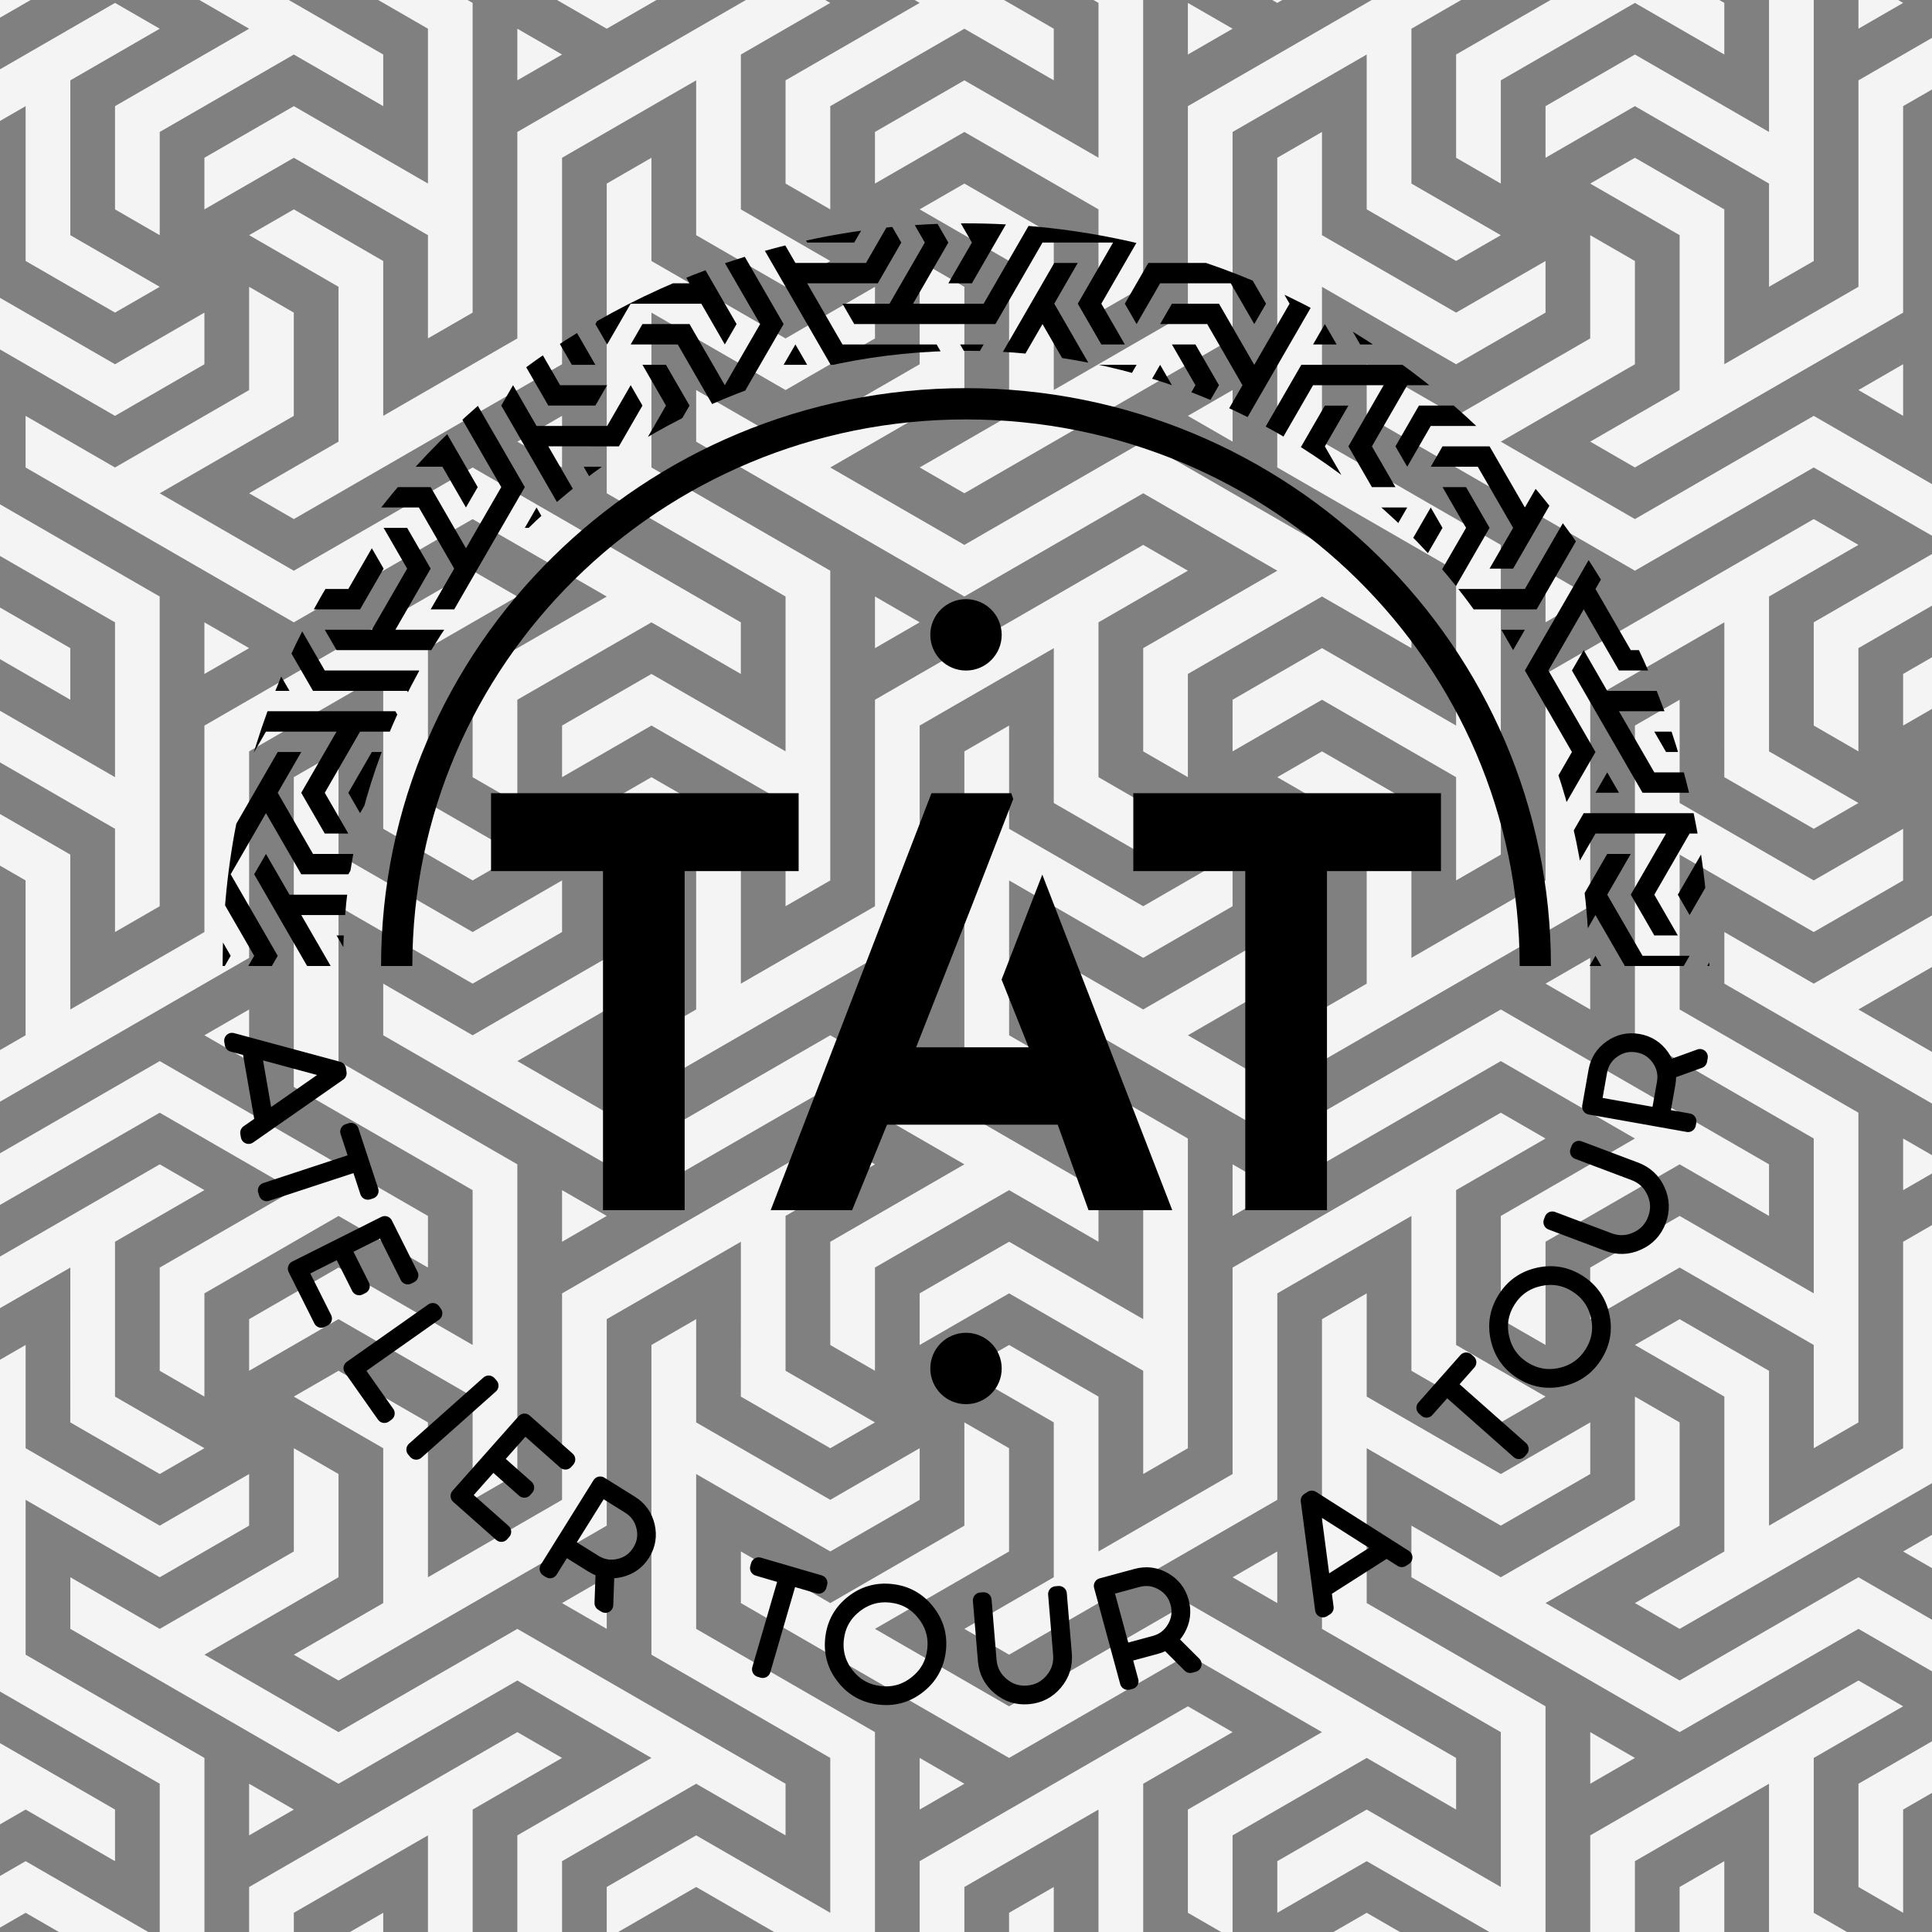 <?xml version="1.0" encoding="utf-8"?>
<!-- Generator: Adobe Adobe Illustrator 24.2.0, SVG Export Plug-In . SVG Version: 6.00 Build 0)  -->
<svg version="1.1" id="Calque_1" xmlns="http://www.w3.org/2000/svg" xmlns:xlink="http://www.w3.org/1999/xlink" x="0px" y="0px"
	 width="512px" height="512px" viewBox="0 0 512 512" style="enable-background:new 0 0 512 512;" xml:space="preserve">
<rect x="0" y="0" width="512" height="512" fill="#808080" stroke="none"/>
<style type="text/css">
	.st0{clip-path:url(#SVGID_2_);}
	.st1{fill:#F4F4F4;}
	.st2{fill:none;stroke:#000000;stroke-width:8.286;stroke-miterlimit:10;}
	.st3{fill:none;stroke:#000000;stroke-width:4.158;stroke-linecap:round;stroke-linejoin:round;stroke-miterlimit:10;}
	.st4{clip-path:url(#SVGID_4_);}
	.st5{clip-path:url(#SVGID_6_);}
</style>
<g>
	<defs>
		<rect id="SVGID_1_" x="-101.38" y="-72.21" width="1033.76" height="668.9"/>
	</defs>
	<clipPath id="SVGID_2_">
		<use xlink:href="#SVGID_1_"  style="overflow:visible;"/>
	</clipPath>
	<g class="st0">
		<polygon class="st1" points="125.25,397.47 137.1,390.63 137.1,308.56 89.71,281.2 89.71,240.16 125.25,260.68 148.95,247 
			148.95,233.32 125.25,247 89.71,226.48 89.71,199.12 77.86,205.96 77.86,288.04 125.25,315.4 125.25,356.43 89.71,335.91 
			66.02,349.59 66.02,363.27 89.71,349.59 125.25,370.11 		"/>
		<polygon class="st1" points="255.57,308.56 220.03,329.08 220.03,356.44 231.87,363.27 231.87,335.91 267.41,315.4 279.26,322.23 
			291.11,329.08 291.11,315.4 220.03,274.36 172.64,301.72 137.1,281.2 172.64,260.68 172.64,233.32 160.79,226.48 160.79,253.84 
			125.25,274.36 101.56,260.68 101.56,274.36 172.64,315.4 220.03,288.04 		"/>
		<polygon class="st1" points="101.56,383.79 101.56,424.83 77.86,438.51 89.71,445.35 113.41,431.67 160.79,404.31 160.79,349.59 
			196.34,329.08 196.33,370.11 220.03,383.79 231.87,376.95 208.18,363.27 208.18,322.23 231.87,308.56 220.03,301.72 
			148.95,342.76 148.95,397.47 113.41,417.99 113.41,376.95 89.71,363.27 77.86,370.11 		"/>
		<polygon class="st1" points="148.95,315.4 148.95,329.08 160.79,322.23 		"/>
		<polygon class="st1" points="208.18,240.16 220.03,233.32 220.03,151.24 172.64,123.89 172.64,82.85 208.18,103.37 231.88,89.69 
			231.88,76.01 208.18,89.69 172.64,69.17 172.64,41.81 160.79,48.65 160.79,130.72 208.18,158.08 208.18,199.12 172.64,178.6 
			148.95,192.28 148.95,205.96 172.64,192.28 208.18,212.8 		"/>
		<polygon class="st1" points="208.18,117.05 184.49,103.37 184.49,117.05 255.57,158.08 302.96,130.72 338.5,151.24 302.96,171.77 
			302.96,199.12 314.8,205.96 314.8,178.6 350.34,158.08 362.19,164.92 374.04,171.77 374.04,158.08 302.96,117.05 255.57,144.4 
			220.03,123.89 255.57,103.37 255.57,76.01 243.72,69.17 243.72,96.53 		"/>
		<polygon class="st1" points="184.49,226.48 184.49,267.52 160.79,281.2 172.64,288.04 196.34,274.36 243.72,247 243.72,192.28 
			279.27,171.77 279.26,212.8 302.96,226.48 314.8,219.64 291.11,205.96 291.11,164.92 314.8,151.24 302.96,144.4 231.88,185.44 
			231.88,240.16 196.34,260.68 196.34,219.64 172.64,205.96 160.79,212.8 		"/>
		<polygon class="st1" points="243.72,164.92 231.88,158.08 231.88,171.77 		"/>
		<polygon class="st1" points="255.57,-88.15 255.57,-115.51 243.72,-108.67 243.72,-26.59 291.11,0.77 291.11,41.8 255.57,21.29 
			231.87,34.97 231.87,48.65 255.57,34.97 291.11,55.48 291.11,82.84 302.95,76.01 302.95,-6.07 255.57,-33.43 255.57,-74.47 
			291.11,-53.95 314.8,-67.63 314.8,-81.31 291.11,-67.63 		"/>
		<polygon class="st1" points="302.95,-33.43 338.49,-53.95 338.49,-81.31 326.65,-88.15 326.65,-60.79 291.11,-40.27 
			267.42,-53.95 267.42,-40.27 338.49,0.77 385.88,-26.59 421.43,-6.07 385.88,14.45 385.88,41.81 397.73,48.65 397.73,21.29 
			433.27,0.77 445.12,7.61 456.96,14.45 456.96,0.77 385.88,-40.27 338.49,-12.91 		"/>
		<polygon class="st1" points="255.57,48.65 243.72,55.48 267.42,69.16 267.42,110.2 243.72,123.88 255.57,130.72 279.26,117.04 
			326.65,89.68 326.65,34.97 362.19,14.45 362.19,55.48 385.88,69.16 397.73,62.33 374.04,48.65 374.04,7.61 397.73,-6.07 
			385.88,-12.91 314.8,28.13 314.8,82.84 279.26,103.36 279.26,62.33 		"/>
		<polygon class="st1" points="314.8,14.45 326.65,7.61 314.8,0.77 		"/>
		<polygon class="st1" points="433.27,-122.35 421.42,-115.51 421.42,-33.43 468.81,-6.07 468.81,34.97 433.27,14.45 409.58,28.13 
			409.58,41.81 433.27,28.13 468.81,48.65 468.81,76 480.66,69.17 480.66,-12.91 433.27,-40.27 433.27,-81.31 468.81,-60.79 
			492.51,-74.47 492.51,-88.15 468.81,-74.47 433.27,-94.99 		"/>
		<polygon class="st1" points="480.66,-40.27 516.2,-60.79 516.2,-88.15 504.35,-94.99 504.35,-67.63 468.81,-47.11 445.12,-60.79 
			445.12,-47.11 516.2,-6.07 563.59,-33.43 599.13,-12.91 563.59,7.61 563.59,34.97 575.43,41.81 575.43,14.45 610.97,-6.07 
			622.82,0.77 634.66,7.61 634.66,-6.07 563.59,-47.11 516.2,-19.75 		"/>
		<polygon class="st1" points="433.27,41.81 421.42,48.65 445.12,62.32 445.12,103.36 421.42,117.04 433.27,123.88 456.96,110.2 
			504.35,82.85 504.35,28.13 539.89,7.61 539.89,48.65 563.59,62.32 575.43,55.49 551.74,41.81 551.74,0.77 575.43,-12.91 
			563.59,-19.75 492.51,21.29 492.51,76 456.96,96.52 456.96,55.49 		"/>
		<polygon class="st1" points="492.51,7.61 504.35,0.77 492.51,-6.07 		"/>
		<polygon class="st1" points="30.48,247 42.32,240.16 42.32,158.09 -5.06,130.73 -5.06,89.69 30.48,110.21 54.17,96.53 
			54.17,82.85 30.48,96.53 -5.06,76.01 -5.06,48.65 -16.91,55.49 -16.91,137.57 30.48,164.93 30.48,205.96 -5.06,185.44 
			-28.76,199.12 -28.76,212.8 -5.06,199.12 30.48,219.64 		"/>
		<polygon class="st1" points="30.48,123.89 6.78,110.21 6.78,123.89 77.86,164.93 125.25,137.57 160.79,158.09 125.25,178.61 
			125.25,205.97 137.1,212.8 137.1,185.44 172.64,164.93 184.49,171.76 196.33,178.61 196.33,164.93 125.25,123.89 77.86,151.25 
			42.32,130.73 77.86,110.21 77.86,82.85 66.02,76.01 66.02,103.37 		"/>
		<polygon class="st1" points="6.78,233.32 6.78,274.36 -16.91,288.04 -5.06,294.88 18.63,281.2 66.02,253.84 66.02,199.12 
			101.56,178.61 101.56,219.64 125.25,233.32 137.1,226.48 113.41,212.8 113.41,171.76 137.1,158.09 125.25,151.25 54.17,192.29 
			54.17,247 18.63,267.52 18.63,226.48 -5.06,212.8 -16.91,219.64 		"/>
		<polygon class="st1" points="66.02,171.76 54.17,164.93 54.17,178.61 		"/>
		<polygon class="st1" points="-52.45,144.4 -16.91,164.92 -52.45,185.44 -52.45,212.8 -40.6,219.64 -40.6,192.28 -5.06,171.76 
			6.79,178.6 18.63,185.44 18.63,171.76 -52.45,130.72 -99.84,158.08 -135.37,137.56 -99.84,117.04 -99.84,89.68 -111.68,82.84 
			-111.68,110.2 -147.22,130.72 -170.92,117.04 -170.92,130.72 -99.84,171.76 		"/>
		<polygon class="st1" points="-64.3,-26.59 -87.99,-40.27 -87.99,-26.59 -16.91,14.45 30.48,-12.91 66.02,7.61 30.48,28.13 
			30.48,55.49 42.33,62.33 42.33,34.97 77.87,14.45 89.72,21.29 101.56,28.13 101.56,14.45 30.48,-26.59 -16.91,0.77 -52.45,-19.75 
			-16.91,-40.27 -16.91,-67.63 -28.75,-74.47 -28.75,-47.11 		"/>
		<polygon class="st1" points="-111.68,137.56 -99.83,144.4 -76.14,130.72 -28.75,103.36 -28.75,48.65 6.79,28.13 6.79,69.16 
			30.48,82.84 42.33,76.01 18.64,62.33 18.64,21.29 42.33,7.61 30.48,0.77 -40.6,41.81 -40.6,96.52 -76.14,117.04 -76.14,76.01 
			-99.83,62.33 -111.68,69.16 -87.99,82.84 -87.99,123.88 		"/>
		<polygon class="st1" points="77.87,315.4 42.33,335.92 42.33,363.27 54.17,370.11 54.17,342.75 89.72,322.24 101.56,329.07 
			113.41,335.92 113.41,322.24 42.33,281.2 -5.06,308.56 -40.6,288.04 -5.06,267.52 -5.06,240.16 -16.91,233.32 -16.91,260.68 
			-52.45,281.2 -76.14,267.52 -76.14,281.2 -5.06,322.24 42.33,294.88 		"/>
		<polygon class="st1" points="-99.84,445.35 -87.99,452.19 -64.29,438.51 -16.91,411.15 -16.91,356.43 18.64,335.92 18.63,376.95 
			42.33,390.63 54.17,383.79 30.48,370.11 30.48,329.07 54.17,315.39 42.33,308.56 -28.75,349.6 -28.75,404.31 -64.29,424.83 
			-64.29,383.79 -87.99,370.11 -99.84,376.95 -76.14,390.63 -76.14,431.67 		"/>
		<polygon class="st1" points="42.33,554.78 54.18,547.95 54.18,465.87 6.79,438.51 6.79,397.47 42.33,417.99 66.02,404.31 
			66.02,390.63 42.33,404.31 6.79,383.79 6.79,356.43 -5.06,363.27 -5.06,445.35 42.33,472.71 42.33,513.75 6.79,493.23 
			-16.91,506.91 -16.91,520.59 6.79,506.91 42.33,527.43 		"/>
		<polygon class="st1" points="42.33,431.67 18.64,417.99 18.64,431.67 89.71,472.71 137.1,445.35 172.64,465.87 137.1,486.39 
			137.1,513.75 148.95,520.59 148.95,493.23 184.49,472.71 196.34,479.55 208.18,486.39 208.18,472.71 137.1,431.67 89.71,459.03 
			54.18,438.51 89.71,417.99 89.71,390.63 77.87,383.79 77.87,411.15 		"/>
		<polygon class="st1" points="125.26,520.59 125.26,479.55 148.95,465.87 137.1,459.03 66.02,500.07 66.02,554.78 30.48,575.3 
			30.48,534.27 6.79,520.59 -5.06,527.43 18.64,541.1 18.64,582.14 -5.06,595.82 6.79,602.66 30.48,588.98 77.87,561.62 
			77.87,506.91 113.41,486.39 113.41,527.43 137.1,541.1 148.95,534.27 		"/>
		<polygon class="st1" points="77.87,479.55 66.02,472.71 66.02,486.39 		"/>
		<polygon class="st1" points="-135.38,438.51 -159.07,424.83 -159.07,438.51 -87.99,479.55 -40.6,452.19 -5.06,472.71 
			-40.6,493.23 -40.6,520.59 -28.76,527.43 -28.76,500.07 6.79,479.55 18.63,486.39 30.48,493.23 30.48,479.55 -40.6,438.51 
			-87.99,465.87 -123.53,445.35 -87.99,424.83 -87.99,397.47 -99.83,390.63 -99.83,417.99 		"/>
		<polygon class="st1" points="101.56,588.99 101.56,547.95 137.1,568.47 160.8,554.79 160.8,541.11 137.1,554.79 101.56,534.27 
			101.56,506.91 89.71,513.75 89.71,595.82 137.1,623.18 137.1,664.22 101.56,643.7 77.87,657.38 77.87,671.06 101.56,657.38 
			137.1,677.9 137.1,684.74 148.95,684.74 148.95,616.34 		"/>
		<polygon class="st1" points="113.41,89.68 125.25,82.85 125.25,0.77 77.87,-26.59 77.87,-67.63 113.41,-47.11 137.1,-60.79 
			137.1,-74.47 113.41,-60.79 77.87,-81.31 77.87,-108.67 66.02,-101.83 66.02,-19.75 113.41,7.61 113.41,48.64 77.87,28.13 
			54.17,41.81 54.17,55.49 77.87,41.81 113.41,62.32 		"/>
		<polygon class="st1" points="125.25,-26.59 160.79,-47.11 160.79,-74.47 148.95,-81.31 148.95,-53.95 113.41,-33.43 89.71,-47.11 
			89.71,-33.43 160.79,7.61 208.18,-19.75 243.72,0.77 208.18,21.29 208.18,48.65 220.03,55.49 220.03,28.13 255.57,7.61 
			267.42,14.45 279.26,21.29 279.26,7.61 208.18,-33.43 160.79,-6.07 		"/>
		<polygon class="st1" points="89.71,76 89.71,117.04 66.02,130.72 77.87,137.56 101.56,123.88 148.95,96.52 148.95,41.81 
			184.49,21.29 184.49,62.32 208.18,76 220.03,69.17 196.34,55.49 196.34,14.45 220.03,0.77 208.18,-6.07 137.1,34.97 137.1,89.68 
			101.56,110.2 101.56,69.17 77.87,55.49 66.02,62.32 		"/>
		<polygon class="st1" points="148.95,14.45 137.1,7.61 137.1,21.29 		"/>
		<polygon class="st1" points="385.88,233.32 397.73,226.48 397.73,144.4 350.34,117.05 350.34,76.01 385.88,96.53 409.58,82.85 
			409.58,69.17 385.88,82.85 350.34,62.33 350.34,34.97 338.49,41.81 338.49,123.88 385.88,151.24 385.88,192.28 350.34,171.76 
			326.65,185.44 326.65,199.12 350.34,185.44 385.88,205.96 		"/>
		<polygon class="st1" points="397.73,117.05 433.27,96.53 433.27,69.17 421.42,62.33 421.42,89.69 385.88,110.21 362.19,96.53 
			362.19,110.21 433.27,151.24 480.66,123.88 516.2,144.4 480.66,164.92 480.66,192.28 492.5,199.12 492.5,171.76 528.05,151.24 
			539.89,158.08 551.74,164.92 551.74,151.24 480.66,110.21 433.27,137.56 		"/>
		<polygon class="st1" points="362.19,219.64 362.19,260.68 338.49,274.36 350.34,281.2 374.04,267.52 421.43,240.16 421.43,185.44 
			456.97,164.92 456.96,205.96 480.66,219.64 492.5,212.8 468.81,199.12 468.81,158.08 492.5,144.4 480.66,137.56 409.58,178.6 
			409.58,233.32 374.04,253.84 374.04,212.8 350.34,199.12 338.49,205.96 		"/>
		<polygon class="st1" points="421.42,158.08 409.58,151.24 409.58,164.92 		"/>
		<polygon class="st1" points="302.96,390.63 314.8,383.79 314.8,301.72 267.42,274.36 267.42,233.32 302.96,253.84 326.65,240.16 
			326.65,226.48 302.96,240.16 267.42,219.64 267.42,192.28 255.57,199.12 255.57,281.2 302.96,308.56 302.96,349.59 267.42,329.07 
			243.72,342.75 243.72,356.43 267.42,342.75 302.96,363.27 		"/>
		<polygon class="st1" points="433.27,301.72 397.73,322.24 397.73,349.6 409.58,356.43 409.58,329.07 445.12,308.56 456.97,315.39 
			468.81,322.24 468.81,308.56 397.73,267.52 350.34,294.88 314.8,274.36 350.34,253.84 350.34,226.48 338.5,219.64 338.5,247 
			302.95,267.52 279.26,253.84 279.26,267.52 350.34,308.56 397.73,281.2 		"/>
		<polygon class="st1" points="279.26,417.99 255.57,431.67 267.42,438.51 291.11,424.83 338.5,397.47 338.5,342.75 374.04,322.24 
			374.04,363.27 397.73,376.95 409.58,370.11 385.88,356.43 385.88,315.39 409.58,301.72 397.73,294.88 326.65,335.92 
			326.65,390.63 291.11,411.15 291.11,370.11 267.42,356.43 255.57,363.27 279.26,376.95 		"/>
		<polygon class="st1" points="326.65,308.56 326.65,322.24 338.5,315.39 		"/>
		<polygon class="st1" points="445.12,185.44 433.27,192.28 433.27,274.36 480.66,301.72 480.66,342.75 445.12,322.24 
			421.42,335.91 421.42,349.6 445.12,335.91 480.66,356.43 480.66,383.79 492.5,376.96 492.5,294.88 445.12,267.52 445.12,226.48 
			480.66,247 504.35,233.32 504.35,219.64 480.66,233.32 445.12,212.8 		"/>
		<polygon class="st1" points="622.82,301.72 634.67,308.56 646.51,315.4 646.51,301.72 575.43,260.68 528.04,288.04 492.5,267.52 
			528.04,247 528.04,219.64 516.2,212.8 516.2,240.16 480.66,260.68 456.97,247 456.97,260.68 528.04,301.72 575.43,274.36 
			610.97,294.88 575.43,315.4 575.43,342.76 587.28,349.6 587.28,322.24 		"/>
		<polygon class="st1" points="575.43,370.11 587.28,363.28 563.59,349.6 563.59,308.56 587.28,294.88 575.43,288.04 504.35,329.08 
			504.35,383.79 468.81,404.31 468.81,363.28 445.12,349.6 433.27,356.43 456.97,370.11 456.97,411.15 433.27,424.83 445.12,431.67 
			468.81,417.99 516.2,390.63 516.2,335.91 551.74,315.4 551.74,356.43 		"/>
		<polygon class="st1" points="504.35,301.72 504.35,315.4 516.2,308.56 		"/>
		<polygon class="st1" points="456.96,575.31 456.96,534.27 492.5,554.79 516.2,541.11 516.2,527.43 492.5,541.11 456.96,520.59 
			456.96,493.23 445.11,500.07 445.11,582.15 492.5,609.51 492.5,650.55 456.96,630.03 433.27,643.71 433.27,657.39 456.96,643.71 
			492.5,664.23 492.5,684.74 504.35,684.74 504.35,602.67 		"/>
		<polygon class="st1" points="279.26,582.15 279.26,541.11 314.8,561.63 338.5,547.95 338.5,534.27 314.8,547.95 279.26,527.43 
			279.26,500.07 267.41,506.91 267.41,588.98 314.8,616.34 314.8,657.38 279.26,636.86 255.57,650.54 255.57,664.22 279.26,650.54 
			314.8,671.06 314.8,684.74 326.65,684.74 326.65,609.5 		"/>
		<polygon class="st1" points="563.59,144.4 563.59,185.44 528.05,164.92 504.35,178.6 504.35,192.28 528.05,178.6 563.59,199.12 
			563.59,226.48 575.43,219.64 575.43,137.56 528.05,110.21 528.05,69.17 563.59,89.69 587.28,76 587.28,62.33 563.59,76 
			528.05,55.49 528.05,28.13 516.2,34.97 516.2,117.04 		"/>
		<polygon class="st1" points="220.03,547.95 231.87,541.11 231.87,459.03 184.49,431.67 184.49,390.63 220.03,411.15 
			243.72,397.47 243.72,383.79 220.03,397.47 184.49,376.95 184.49,349.59 172.64,356.43 172.64,438.51 220.03,465.87 
			220.03,506.91 184.49,486.39 160.79,500.07 160.79,513.75 184.49,500.07 220.03,520.59 		"/>
		<polygon class="st1" points="350.34,459.03 314.8,479.55 314.8,506.91 326.65,513.75 326.65,486.39 362.19,465.87 374.04,472.71 
			385.88,479.55 385.88,465.87 314.8,424.83 267.41,452.19 231.87,431.67 267.41,411.15 267.41,383.79 255.57,376.95 255.57,404.31 
			220.03,424.83 196.34,411.15 196.34,424.83 267.41,465.87 314.8,438.51 		"/>
		<polygon class="st1" points="302.96,513.75 302.96,472.71 326.65,459.03 314.8,452.19 243.72,493.23 243.72,547.95 208.18,568.46 
			208.18,527.43 184.49,513.75 172.64,520.59 196.34,534.27 196.34,575.31 172.64,588.98 184.49,595.82 208.18,582.14 
			255.57,554.79 255.57,500.07 291.11,479.55 291.11,520.59 314.8,534.27 326.65,527.43 		"/>
		<polygon class="st1" points="243.72,465.87 243.72,479.55 255.57,472.71 		"/>
		<polygon class="st1" points="397.73,541.11 409.58,534.27 409.58,452.19 362.19,424.83 362.19,383.79 397.73,404.31 
			421.43,390.63 421.43,376.95 397.73,390.63 362.19,370.11 362.19,342.76 350.34,349.6 350.34,431.67 397.73,459.03 397.73,500.07 
			362.19,479.55 338.5,493.23 338.5,506.91 362.19,493.23 397.73,513.75 		"/>
		<polygon class="st1" points="528.05,452.19 492.51,472.71 492.51,500.07 504.35,506.91 504.35,479.55 539.89,459.03 
			551.74,465.87 563.59,472.71 563.59,459.03 492.51,417.99 445.12,445.35 409.58,424.83 445.12,404.31 445.12,376.95 
			433.27,370.11 433.27,397.47 397.73,417.99 374.04,404.31 374.04,417.99 445.12,459.03 492.51,431.67 		"/>
		<polygon class="st1" points="480.66,506.91 480.66,465.87 504.35,452.19 492.51,445.35 421.43,486.39 421.43,541.11 
			385.88,561.63 385.88,520.59 362.19,506.91 350.34,513.75 374.04,527.43 374.04,568.47 350.34,582.15 362.19,588.99 
			385.88,575.31 433.27,547.95 433.27,493.23 468.81,472.71 468.81,513.75 492.51,527.43 504.35,520.59 		"/>
		<polygon class="st1" points="421.43,459.03 421.43,472.71 433.27,465.87 		"/>
		<polygon class="st1" points="66.02,281.2 66.02,267.52 54.17,274.36 		"/>
		<polygon class="st1" points="160.79,431.67 160.79,417.99 148.94,424.84 		"/>
		<polygon class="st1" points="148.95,123.88 148.95,110.2 137.1,117.05 		"/>
		<polygon class="st1" points="243.72,274.36 243.72,260.68 231.88,267.52 		"/>
		<polygon class="st1" points="421.42,267.52 421.42,253.84 409.58,260.68 		"/>
		<polygon class="st1" points="504.35,110.2 504.35,96.52 492.5,103.37 		"/>
		<polygon class="st1" points="516.2,404.31 504.35,411.16 516.2,417.99 		"/>
		<polygon class="st1" points="326.65,117.04 326.65,103.36 314.8,110.21 		"/>
		<polygon class="st1" points="338.49,411.15 326.65,418 338.49,424.83 		"/>
	</g>
</g>
<g>
	<g>
		<path class="st2" d="M256,107.01c83.32,0,150.87,66.71,150.87,148.99"/>
		<path class="st2" d="M105.13,256c0-82.29,67.55-148.99,150.87-148.99"/>
	</g>
	<g>
		<path class="st3" d="M89.78,284.4l-23.89,16.67l-0.15-0.88l3.91-2.73l-3.41-19.55l-4.6-1.24l-0.15-0.88l28.13,7.6L89.78,284.4z
			 M70.37,296.95l18.51-12.91l-21.78-5.88L70.37,296.95z"/>
		<path class="st3" d="M98.25,315.61l-0.76,0.25l-2.5-7.6l-24.32,7.99l-0.25-0.76l24.32-7.99l-2.5-7.6l0.76-0.25L98.25,315.61z"/>
		<path class="st3" d="M101.98,324.35l6.81,13.59l-0.72,0.36l-6.45-12.87l-10.73,5.38l5.02,10.01l-0.72,0.36l-5.02-10.01
			l-10.73,5.38l6.45,12.88l-0.72,0.36l-6.81-13.59L101.98,324.35z"/>
		<path class="st3" d="M114.69,347.39l0.46,0.65l-20.93,14.75l8.3,11.77l-0.65,0.46l-8.76-12.43L114.69,347.39z"/>
		<path class="st3" d="M130.03,367.21l-19.73,17.54l-0.53-0.6l19.73-17.54L130.03,367.21z"/>
		<path class="st3" d="M138.99,376.69l11.38,10.08l-0.53,0.6l-10.78-9.55l-7.96,8.98l8.38,7.43l-0.53,0.6l-8.38-7.43l-7.96,8.98
			l10.78,9.55l-0.53,0.6l-11.38-10.08L138.99,376.69z"/>
		<path class="st3" d="M159.06,393.36l8.14,5.08c2.24,1.4,3.66,3.4,4.26,5.98c0.6,2.59,0.2,5-1.2,7.25
			c-1.4,2.24-3.39,3.66-5.98,4.26c-1.21,0.28-2.38,0.34-3.51,0.18l-0.33,9.23l-0.81-0.51l0.32-8.85c-1-0.25-1.97-0.67-2.91-1.25
			l-7.47-4.66l-3.81,6.11l-0.68-0.42L159.06,393.36z M159.32,394.46L150,409.39l7.47,4.66c2.06,1.29,4.28,1.66,6.64,1.11
			c2.37-0.55,4.19-1.86,5.48-3.92c1.29-2.06,1.66-4.28,1.11-6.64c-0.55-2.37-1.85-4.19-3.92-5.48L159.32,394.46z"/>
		<path class="st3" d="M217.19,419.49l-0.22,0.77l-7.68-2.24l-7.15,24.58l-0.77-0.22l7.15-24.58l-7.68-2.24l0.22-0.77L217.19,419.49
			z"/>
		<path class="st3" d="M245.69,427.1c2.39,3.03,3.36,6.47,2.9,10.3c-0.46,3.86-2.2,6.98-5.24,9.37c-3.03,2.39-6.47,3.36-10.3,2.9
			c-3.86-0.45-6.98-2.2-9.37-5.23c-2.39-3.03-3.36-6.48-2.9-10.33c0.45-3.83,2.2-6.95,5.23-9.34c3.03-2.39,6.48-3.36,10.33-2.9
			C240.19,422.32,243.3,424.06,245.69,427.1z M236.26,422.66c-3.62-0.43-6.87,0.49-9.74,2.75c-2.87,2.26-4.51,5.19-4.94,8.79
			c-0.43,3.62,0.49,6.87,2.75,9.74c2.26,2.87,5.2,4.51,8.82,4.94c3.6,0.43,6.84-0.49,9.7-2.75c2.87-2.26,4.51-5.2,4.94-8.82
			c0.43-3.6-0.49-6.84-2.75-9.7C242.79,424.73,239.86,423.09,236.26,422.66z"/>
		<path class="st3" d="M261.23,440.05l-1.33-15.95l0.8-0.06l1.32,15.95c0.22,2.64,1.34,4.81,3.37,6.53
			c2.03,1.71,4.36,2.46,6.99,2.24c2.64-0.22,4.81-1.34,6.53-3.37c1.72-2.02,2.46-4.36,2.25-6.99l-1.32-15.95l0.8-0.07l1.33,15.95
			c0.24,2.87-0.57,5.4-2.42,7.59c-1.85,2.19-4.21,3.4-7.08,3.64c-2.87,0.24-5.4-0.57-7.59-2.42
			C262.68,445.28,261.47,442.92,261.23,440.05z"/>
		<path class="st3" d="M291.96,420.29l9.27-2.51c2.55-0.69,4.98-0.38,7.28,0.94c2.3,1.32,3.8,3.26,4.49,5.81
			c0.69,2.55,0.38,4.98-0.94,7.28c-0.62,1.07-1.37,1.97-2.25,2.7l6.54,6.52l-0.93,0.25l-6.27-6.26c-0.86,0.57-1.83,0.99-2.9,1.28
			l-8.49,2.3l1.88,6.95l-0.77,0.21L291.96,420.29z M292.94,420.86l4.6,16.99l8.49-2.3c2.35-0.64,4.12-2.01,5.33-4.12
			c1.21-2.11,1.49-4.33,0.86-6.68c-0.64-2.35-2.01-4.12-4.12-5.33c-2.11-1.21-4.33-1.5-6.68-0.86L292.94,420.86z"/>
		<path class="st3" d="M347.64,397.11l24.59,15.63l-0.75,0.48l-4.02-2.56l-16.73,10.67l0.62,4.73l-0.76,0.48l-3.81-28.88
			L347.64,397.11z M366.69,410.2l-19.04-12.11l2.96,22.37L366.69,410.2z"/>
		<path class="st3" d="M388.57,360.5l0.6,0.53l-5.3,5.99l19.17,16.97l-0.53,0.6l-19.17-16.97l-5.3,5.99l-0.6-0.53L388.57,360.5z"/>
		<path class="st3" d="M407.67,338.01c3.77-0.86,7.28-0.25,10.55,1.8c3.29,2.07,5.36,4.99,6.21,8.75c0.86,3.77,0.25,7.28-1.8,10.55
			c-2.07,3.28-4.99,5.36-8.75,6.21c-3.77,0.86-7.29,0.25-10.58-1.82c-3.27-2.06-5.33-4.97-6.19-8.73
			c-0.86-3.77-0.25-7.29,1.82-10.58C400.99,340.93,403.9,338.87,407.67,338.01z M399.61,344.62c-1.94,3.09-2.51,6.41-1.7,9.97
			c0.81,3.56,2.75,6.31,5.82,8.24c3.09,1.94,6.41,2.51,9.97,1.7c3.56-0.81,6.31-2.76,8.26-5.85c1.93-3.07,2.49-6.38,1.68-9.94
			c-0.81-3.56-2.76-6.31-5.85-8.26c-3.07-1.93-6.39-2.49-9.94-1.68C404.29,339.62,401.55,341.55,399.61,344.62z"/>
		<path class="st3" d="M426.07,329.52l-14.97-5.64l0.28-0.75l14.97,5.64c2.48,0.93,4.92,0.85,7.34-0.24c2.42-1.1,4.1-2.88,5.03-5.36
			c0.93-2.47,0.85-4.92-0.24-7.34c-1.1-2.42-2.88-4.09-5.36-5.03l-14.97-5.64l0.28-0.75l14.97,5.64c2.7,1.02,4.63,2.83,5.82,5.44
			c1.18,2.61,1.27,5.27,0.25,7.96c-1.02,2.7-2.83,4.64-5.44,5.82C431.41,330.46,428.76,330.54,426.07,329.52z"/>
		<path class="st3" d="M421.36,293.3l1.67-9.45c0.46-2.6,1.78-4.67,3.96-6.19c2.18-1.52,4.57-2.05,7.17-1.59
			c2.6,0.46,4.67,1.78,6.19,3.96c0.71,1.01,1.2,2.08,1.48,3.19l8.68-3.14l-0.17,0.95l-8.33,3.01c0.14,1.02,0.12,2.08-0.08,3.17
			l-1.53,8.67l7.09,1.26l-0.14,0.79L421.36,293.3z M422.29,292.65l17.33,3.07l1.54-8.67c0.42-2.4-0.06-4.59-1.45-6.58
			s-3.28-3.2-5.68-3.62c-2.39-0.42-4.59,0.06-6.58,1.45c-1.99,1.39-3.2,3.28-3.62,5.68L422.29,292.65z"/>
	</g>
	<g>
		<defs>
			<path id="SVGID_5_" d="M256,92.96c91.18,0,165.1,73,165.1,163.04H453c0-108.7-88.2-196.81-197-196.81
				C147.2,59.19,59,147.3,59,256h31.9C90.9,165.95,164.82,92.96,256,92.96z"/>
		</defs>
		<clipPath id="SVGID_4_">
			<use xlink:href="#SVGID_5_"  style="overflow:visible;"/>
		</clipPath>
		<g class="st4">
			<polygon points="326.16,388.31 323.04,382.91 285.62,382.91 273.15,404.52 254.44,404.52 263.8,388.31 257.56,377.51 
				251.32,377.51 257.56,388.31 248.21,404.52 235.73,404.52 238.85,409.92 276.27,409.92 288.74,388.31 307.45,388.31 
				298.09,404.52 304.33,415.32 310.57,415.32 304.33,404.52 313.68,388.31 			"/>
			<polygon points="285.62,328.91 294.98,345.11 307.45,345.11 310.57,339.71 298.09,339.71 288.74,323.51 291.86,318.11 
				294.98,312.71 288.74,312.71 270.03,345.11 282.5,366.71 273.15,382.91 263.8,366.71 251.32,366.71 248.21,372.11 260.68,372.11 
				270.03,388.31 263.8,399.11 270.03,399.11 288.74,366.71 276.27,345.11 			"/>
			<polygon points="319.92,399.11 338.63,399.11 344.86,409.92 347.98,404.52 341.74,393.71 329.27,372.11 304.33,372.11 
				294.98,355.91 313.68,355.91 319.92,345.11 316.8,339.71 310.57,350.51 291.86,350.51 285.62,339.71 282.5,345.11 301.21,377.51 
				326.16,377.51 335.51,393.71 316.8,393.71 310.57,404.52 313.68,409.92 			"/>
			<polygon points="288.74,377.51 294.98,377.51 291.86,372.11 			"/>
			<polygon points="254.44,350.51 251.32,345.11 213.91,345.11 201.44,366.71 182.73,366.71 192.08,350.51 185.85,339.71 
				179.61,339.71 185.85,350.51 176.49,366.71 164.02,366.71 167.14,372.11 204.55,372.11 217.03,350.51 235.73,350.51 
				226.38,366.71 232.62,377.51 238.85,377.51 232.62,366.71 241.97,350.51 			"/>
			<polygon points="198.32,350.51 192.08,361.31 198.32,361.31 217.03,328.91 204.55,307.3 213.91,291.1 223.26,307.3 235.73,307.3 
				238.85,301.9 226.38,301.9 217.03,285.7 220.14,280.3 223.26,274.9 217.03,274.9 198.32,307.3 210.79,328.91 201.44,345.11 
				192.08,328.91 179.61,328.91 176.49,334.31 188.96,334.31 			"/>
			<polygon points="248.21,361.31 266.91,361.31 273.15,372.11 276.27,366.71 270.03,355.91 257.56,334.31 232.62,334.31 
				223.26,318.1 241.97,318.11 248.21,307.3 245.09,301.9 238.85,312.7 220.14,312.7 213.91,301.9 210.79,307.3 229.5,339.71 
				254.44,339.71 263.8,355.91 245.09,355.91 238.85,366.71 241.97,372.11 			"/>
			<polygon points="220.14,334.31 217.03,339.71 223.26,339.71 			"/>
			<polygon points="104.78,328.91 92.31,328.91 95.42,334.31 132.84,334.31 145.31,312.71 164.02,312.71 154.67,328.91 
				160.9,339.71 167.14,339.71 160.9,328.91 170.25,312.71 182.73,312.71 179.61,307.31 142.19,307.31 129.72,328.91 111.01,328.91 
				120.37,312.71 114.13,301.9 107.9,301.9 114.13,312.71 			"/>
			<polygon points="129.72,307.31 120.37,291.1 107.9,291.1 104.78,296.5 117.25,296.5 126.6,312.71 120.37,323.51 126.6,323.51 
				145.31,291.1 132.84,269.5 142.19,253.3 151.55,269.5 164.02,269.5 167.14,264.1 154.67,264.1 145.31,247.9 148.43,242.5 
				151.55,237.1 145.31,237.1 126.6,269.5 139.08,291.1 			"/>
			<polygon points="167.14,328.91 170.25,334.31 176.49,323.51 195.2,323.51 201.43,334.31 204.55,328.91 198.32,318.11 
				185.85,296.5 160.9,296.5 151.55,280.3 170.25,280.3 176.49,269.5 173.37,264.1 167.14,274.9 148.43,274.9 142.19,264.1 
				139.08,269.5 157.78,301.9 182.73,301.9 192.08,318.11 173.37,318.11 			"/>
			<polygon points="151.55,301.9 148.43,296.5 145.31,301.9 			"/>
			<polygon points="89.19,247.9 92.31,253.3 129.72,253.3 142.19,231.7 160.9,231.7 151.55,247.9 157.78,258.7 164.02,258.7 
				157.78,247.9 167.14,231.7 179.61,231.7 176.49,226.3 139.08,226.3 126.6,247.9 107.9,247.9 117.25,231.7 111.01,220.9 
				104.78,220.9 111.01,231.7 101.66,247.9 			"/>
			<polygon points="126.6,226.3 117.25,210.1 104.78,210.1 101.66,215.5 114.13,215.5 123.49,231.7 117.25,242.5 123.49,242.5 
				142.19,210.1 129.72,188.49 139.08,172.29 148.43,188.49 160.9,188.49 164.02,183.09 151.55,183.09 142.19,166.89 145.31,161.49 
				148.43,156.09 142.19,156.09 123.49,188.49 135.96,210.1 			"/>
			<polygon points="164.02,247.9 167.14,253.3 173.37,242.5 192.08,242.5 198.32,253.3 201.44,247.9 195.2,237.1 182.73,215.5 
				157.78,215.5 148.43,199.29 167.14,199.29 173.37,188.49 170.26,183.09 164.02,193.89 145.31,193.89 139.08,183.09 
				135.96,188.49 154.67,220.9 179.61,220.9 188.96,237.1 170.26,237.1 			"/>
			<polygon points="148.43,220.9 145.31,215.5 142.19,220.9 			"/>
			<polygon points="86.07,166.89 89.19,172.29 126.6,172.29 139.08,150.69 157.78,150.69 148.43,166.89 154.67,177.69 160.9,177.69 
				154.67,166.89 164.02,150.69 176.49,150.69 173.37,145.29 135.96,145.29 123.49,166.89 104.78,166.89 114.13,150.69 
				107.9,139.89 101.66,139.89 107.9,150.69 98.54,166.89 			"/>
			<polygon points="123.49,145.29 114.13,129.09 101.66,129.09 98.54,134.49 111.01,134.49 120.37,150.69 114.13,161.49 
				120.37,161.49 139.08,129.09 126.6,107.48 135.96,91.28 145.31,107.48 157.78,107.48 160.9,102.08 148.43,102.08 139.08,85.88 
				142.19,80.48 145.31,75.08 139.08,75.08 120.37,107.48 132.84,129.09 			"/>
			<polygon points="142.19,112.88 135.96,102.08 132.84,107.48 151.55,139.89 176.49,139.89 185.85,156.09 167.14,156.09 
				160.9,166.89 164.02,172.29 170.26,161.49 188.96,161.49 195.2,172.29 198.32,166.89 192.08,156.09 179.61,134.49 154.67,134.49 
				145.31,118.28 164.02,118.29 170.26,107.48 167.14,102.08 160.9,112.89 			"/>
			<polygon points="145.31,139.89 142.19,134.49 139.08,139.89 			"/>
			<polygon points="70.48,193.89 89.19,193.89 79.83,210.1 86.07,220.9 92.31,220.9 86.07,210.1 95.42,193.89 107.9,193.89 
				104.78,188.49 67.36,188.49 54.89,210.1 54.89,210.1 54.89,215.5 58.01,215.5 			"/>
			<polygon points="58.01,150.69 67.36,134.49 76.72,150.69 89.19,150.69 92.31,145.29 79.83,145.29 70.48,129.09 73.6,123.69 
				76.72,118.29 70.48,118.29 54.89,145.29 54.89,156.09 64.24,172.29 54.89,188.49 54.89,188.49 54.89,199.29 70.48,172.29 			"/>
			<polygon points="120.37,204.69 126.6,215.5 129.72,210.1 123.48,199.29 111.01,177.69 86.07,177.69 76.72,161.49 95.42,161.49 
				101.66,150.69 98.54,145.29 92.31,156.09 73.6,156.09 67.36,145.29 64.24,150.69 82.95,183.09 107.9,183.09 117.25,199.29 
				98.54,199.29 92.31,210.1 95.42,215.5 101.66,204.69 			"/>
			<polygon points="70.48,183.09 76.72,183.09 73.6,177.69 			"/>
			<polygon points="73.6,274.9 92.31,274.9 82.95,291.1 89.19,301.91 95.42,301.91 89.19,291.1 98.54,274.9 111.01,274.9 
				107.9,269.5 70.48,269.5 58.01,291.1 54.89,291.1 54.89,296.51 61.13,296.51 			"/>
			<polygon points="73.6,253.3 61.13,231.7 70.48,215.49 79.84,231.7 92.31,231.7 95.42,226.3 82.95,226.3 73.6,210.1 76.72,204.69 
				79.84,199.29 73.6,199.29 54.89,231.7 67.36,253.3 58.01,269.5 54.89,264.1 54.89,274.9 54.89,274.9 54.89,274.91 54.89,285.7 
				54.89,285.7 			"/>
			<polygon points="123.49,285.7 129.72,296.51 132.84,291.1 126.6,280.3 114.13,258.7 89.19,258.7 79.84,242.5 98.54,242.5 
				104.78,231.7 101.66,226.3 95.42,237.1 76.72,237.1 70.48,226.3 67.36,231.7 86.07,264.1 111.01,264.1 120.37,280.3 
				101.66,280.3 95.42,291.1 98.54,296.51 104.78,285.7 			"/>
			<polygon points="73.6,264.1 79.84,264.1 76.72,258.7 			"/>
			<polygon points="76.72,355.91 95.43,355.91 86.07,372.11 92.31,382.91 98.54,382.91 92.31,372.11 101.66,355.91 114.13,355.91 
				111.02,350.51 73.6,350.51 61.13,372.11 54.89,372.11 54.89,377.51 64.25,377.51 			"/>
			<polygon points="76.72,334.31 64.25,312.7 73.6,296.5 82.95,312.7 95.43,312.7 98.54,307.3 86.07,307.3 76.72,291.1 79.84,285.7 
				82.95,280.3 76.72,280.3 58.01,312.7 70.48,334.31 61.13,350.51 54.89,339.7 54.89,350.51 58.01,355.91 54.89,361.31 
				54.89,366.71 58.01,366.71 			"/>
			<polygon points="126.61,366.71 132.84,377.51 135.96,372.11 129.72,361.31 117.25,339.71 92.31,339.71 82.95,323.51 
				101.66,323.51 107.9,312.7 104.78,307.3 98.54,318.1 79.84,318.1 73.6,307.3 70.48,312.7 89.19,345.11 114.13,345.11 
				123.49,361.31 104.78,361.31 98.54,372.11 101.66,377.51 107.9,366.71 			"/>
			<polygon points="76.72,345.11 82.95,345.11 79.84,339.71 			"/>
			<polygon points="257.56,431.52 254.44,426.12 217.03,426.12 204.56,447.72 185.85,447.72 195.2,431.52 188.97,420.72 
				182.73,420.72 188.97,431.52 179.61,447.72 167.14,447.72 170.26,453.12 207.67,453.12 220.15,431.52 238.85,431.52 
				229.5,447.72 235.73,458.52 241.97,458.52 235.73,447.72 245.09,431.52 			"/>
			<polygon points="201.44,431.52 195.2,442.32 201.44,442.32 220.15,409.92 207.67,388.31 217.03,372.11 226.38,388.31 
				238.85,388.31 241.97,382.91 229.5,382.91 220.15,366.71 223.26,361.31 226.38,355.91 220.15,355.91 201.44,388.31 
				213.91,409.92 204.56,426.12 195.2,409.92 182.73,409.92 179.61,415.32 192.08,415.32 			"/>
			<polygon points="251.32,442.32 270.03,442.32 276.27,453.12 279.39,447.72 273.15,436.92 260.68,415.32 235.73,415.32 
				226.38,399.11 245.09,399.12 251.32,388.31 248.21,382.91 241.97,393.71 223.26,393.71 217.03,382.91 213.91,388.31 
				232.62,420.72 257.56,420.72 266.91,436.92 248.21,436.92 241.97,447.72 245.09,453.12 			"/>
			<polygon points="223.26,415.32 220.15,420.72 226.38,420.72 			"/>
			<polygon points="248.2,512.53 260.68,512.53 257.56,507.13 220.14,507.13 207.67,528.73 188.96,528.73 198.32,512.53 
				192.08,501.72 185.85,501.72 192.08,512.53 182.73,528.73 170.25,528.73 173.37,534.13 210.79,534.13 223.26,512.53 
				241.97,512.53 232.61,528.73 238.85,539.53 245.09,539.53 238.85,528.73 			"/>
			<polygon points="210.79,469.32 220.14,453.12 229.5,469.32 241.97,469.32 245.09,463.92 232.61,463.92 223.26,447.72 
				226.38,442.32 229.5,436.92 223.26,436.92 204.55,469.32 217.03,490.92 207.67,507.13 198.32,490.92 185.85,490.92 
				182.73,496.32 195.2,496.32 204.55,512.53 198.32,523.33 204.55,523.33 223.26,490.92 			"/>
			<polygon points="263.8,496.32 238.85,496.32 229.5,480.12 248.2,480.12 254.44,469.32 251.32,463.92 245.09,474.72 
				226.38,474.72 220.14,463.92 217.03,469.32 235.73,501.72 260.68,501.72 270.03,517.93 251.32,517.93 245.09,528.73 
				248.2,534.13 254.44,523.33 273.15,523.33 279.38,534.13 282.5,528.73 276.27,517.93 			"/>
			<polygon points="223.26,501.72 229.5,501.72 226.38,496.32 			"/>
			<polygon points="282.5,507.12 291.86,490.92 301.21,507.12 313.68,507.12 316.8,501.73 304.33,501.73 294.98,485.52 
				298.09,480.12 301.21,474.72 294.98,474.72 276.27,507.12 288.74,528.73 282.5,539.53 288.74,539.53 294.98,528.73 			"/>
			<polygon points="310.57,534.13 301.21,517.93 319.92,517.93 326.16,507.12 323.04,501.73 316.8,512.52 298.09,512.52 
				291.86,501.73 288.74,507.12 307.45,539.53 332.39,539.53 338.63,539.53 335.51,534.13 			"/>
			<polygon points="176.49,474.72 188.96,474.72 185.85,469.32 148.43,469.32 135.96,490.92 117.25,490.92 126.6,474.72 
				120.37,463.92 114.13,463.92 120.37,474.72 111.01,490.92 98.54,490.92 101.66,496.32 139.08,496.32 151.55,474.72 
				170.25,474.72 160.9,490.92 167.14,501.73 173.37,501.73 167.14,490.92 			"/>
			<polygon points="132.84,474.72 126.6,485.52 132.84,485.52 151.55,453.12 139.08,431.52 148.43,415.31 157.78,431.52 
				170.26,431.52 173.37,426.12 160.9,426.12 151.55,409.91 154.66,404.51 157.78,399.11 151.55,399.11 132.84,431.52 
				145.31,453.12 135.96,469.32 126.6,453.12 114.13,453.12 111.01,458.52 123.48,458.52 			"/>
			<polygon points="207.67,496.32 210.79,490.92 204.55,480.12 192.08,458.52 167.14,458.52 157.78,442.32 176.49,442.32 
				182.73,431.52 179.61,426.12 173.37,436.92 154.66,436.92 148.43,426.12 145.31,431.52 164.02,463.92 188.96,463.92 
				198.32,480.12 179.61,480.12 173.37,490.92 176.49,496.32 182.73,485.52 201.44,485.52 			"/>
			<polygon points="154.66,458.52 151.55,463.92 157.78,463.92 			"/>
			<polygon points="79.84,436.92 98.54,436.92 89.19,453.12 95.43,463.92 101.66,463.92 95.43,453.12 104.78,436.92 117.25,436.92 
				114.14,431.52 76.72,431.52 64.25,453.12 54.89,453.12 54.89,458.52 67.36,458.52 			"/>
			<polygon points="54.89,436.91 54.89,436.92 54.89,436.92 			"/>
			<polygon points="54.89,447.72 61.13,447.72 79.84,415.31 67.36,393.71 76.72,377.51 86.07,393.71 98.55,393.71 101.66,388.31 
				89.19,388.31 79.84,372.11 82.95,366.71 86.07,361.31 79.84,361.31 61.13,393.71 73.6,415.31 64.25,431.52 54.89,415.31 
				54.89,415.31 54.89,426.11 61.13,436.92 			"/>
			<polygon points="129.72,447.72 135.96,458.52 139.08,453.12 132.84,442.32 120.37,420.71 95.43,420.71 86.07,404.51 
				104.78,404.51 111.02,393.71 107.9,388.31 101.66,399.11 82.95,399.11 76.72,388.31 73.6,393.71 92.31,426.11 117.25,426.11 
				126.61,442.32 107.9,442.32 101.66,453.12 104.78,458.52 111.02,447.72 			"/>
			<polygon points="79.84,426.11 86.07,426.11 82.95,420.71 			"/>
			<polygon points="64.25,517.93 58.01,528.73 64.25,528.73 82.96,496.32 70.48,474.72 79.84,458.52 89.19,474.72 101.66,474.72 
				104.78,469.32 92.31,469.32 82.96,453.12 86.07,447.72 89.19,442.32 82.96,442.32 64.25,474.72 76.72,496.32 67.37,512.53 
				58.01,496.32 54.89,496.32 54.89,501.72 54.89,501.72 			"/>
			<polygon points="135.96,523.33 123.49,501.72 98.55,501.72 89.19,485.52 107.9,485.52 114.13,474.72 111.02,469.32 
				104.78,480.12 86.07,480.12 79.84,469.32 76.72,474.72 95.43,507.13 120.37,507.13 129.72,523.33 111.02,523.33 104.78,534.13 
				107.9,539.53 107.9,539.53 114.13,528.73 132.84,528.73 139.08,539.53 139.08,539.53 142.2,534.13 			"/>
			<polygon points="89.19,507.13 86.07,501.72 82.96,507.13 			"/>
			<polygon points="142.19,512.53 151.55,496.32 160.9,512.53 173.37,512.53 176.49,507.13 164.02,507.13 154.67,490.92 
				157.78,485.52 160.9,480.12 154.67,480.12 135.96,512.53 148.43,534.13 145.31,539.53 151.55,539.53 154.67,534.13 			"/>
			<polygon points="179.61,523.33 185.84,512.53 182.73,507.13 176.49,517.93 157.78,517.93 151.55,507.13 148.43,512.53 
				164.02,539.53 170.26,539.53 160.9,523.33 			"/>
			<polygon points="67.36,501.73 70.48,496.32 64.25,485.52 54.89,469.31 54.89,480.12 58.01,485.52 54.89,485.52 54.89,490.92 
				61.13,490.92 			"/>
			<polygon points="64.24,420.72 67.36,415.32 61.12,404.51 54.89,393.71 54.89,409.91 58.01,409.91 			"/>
			<polygon points="64.24,334.31 58.01,323.51 54.89,318.11 54.89,328.91 61.12,339.71 			"/>
			<polygon points="61.13,253.3 54.89,242.5 54.89,253.3 58.01,258.7 			"/>
			<polygon points="54.89,166.89 54.89,177.69 58.01,172.29 			"/>
			<polygon points="86.07,112.88 76.71,129.09 82.95,139.89 89.19,139.89 82.95,129.09 92.31,112.88 104.78,112.88 101.66,107.48 
				64.24,107.48 54.89,123.69 54.89,134.49 67.36,112.88 			"/>
			<polygon points="73.6,69.68 86.07,69.68 89.19,64.28 76.71,64.28 67.36,48.08 70.48,42.68 73.6,37.28 67.36,37.28 54.89,58.88 
				54.89,69.68 64.24,53.48 			"/>
			<polygon points="54.89,69.68 54.89,80.48 61.13,91.28 54.89,102.08 54.89,112.89 67.36,91.28 			"/>
			<polygon points="117.25,123.69 123.48,134.49 126.6,129.09 120.37,118.29 107.9,96.68 82.95,96.68 73.6,80.48 92.31,80.48 
				98.54,69.68 95.42,64.28 89.19,75.08 70.48,75.08 64.24,64.28 61.13,69.68 79.83,102.08 104.78,102.08 114.13,118.29 
				95.42,118.29 89.19,129.09 92.31,134.49 98.54,123.69 			"/>
			<polygon points="67.36,102.08 73.6,102.08 70.48,96.68 			"/>
			<polygon points="82.95,85.88 86.07,91.28 123.49,91.28 135.96,69.68 154.67,69.68 145.31,85.88 151.55,96.68 157.78,96.68 
				151.55,85.88 160.9,69.68 173.37,69.68 170.26,64.28 132.84,64.28 120.37,85.88 101.66,85.88 111.02,69.68 104.78,58.88 
				98.54,58.88 104.78,69.68 95.42,85.88 			"/>
			<polygon points="135.96,4.87 139.08,-0.53 142.2,-5.93 135.96,-5.93 117.25,26.48 129.72,48.08 120.37,64.28 111.02,48.08 
				98.54,48.08 95.42,53.48 107.9,53.48 117.25,69.68 111.02,80.48 117.25,80.48 135.96,48.08 123.49,26.48 132.84,10.27 
				142.2,26.48 154.67,26.48 157.78,21.08 145.31,21.08 			"/>
			<polygon points="139.08,31.88 132.84,21.08 129.72,26.48 148.43,58.88 173.37,58.88 182.73,75.08 164.02,75.08 157.78,85.88 
				160.9,91.28 167.14,80.48 185.85,80.48 192.08,91.28 195.2,85.88 188.96,75.08 176.49,53.48 151.55,53.48 142.2,37.28 
				160.9,37.28 167.14,26.48 164.02,21.08 157.78,31.88 			"/>
			<polygon points="135.96,58.88 142.2,58.88 139.08,53.48 			"/>
			<polygon points="164.02,42.68 151.55,42.68 154.67,48.08 192.08,48.08 204.55,26.48 223.26,26.48 213.91,42.68 220.14,53.48 
				226.38,53.48 220.14,42.68 229.5,26.48 241.97,26.48 238.85,21.08 201.44,21.08 188.96,42.68 170.26,42.68 179.61,26.48 
				173.37,15.67 167.14,15.67 173.37,26.48 			"/>
			<polygon points="198.32,4.87 188.96,21.08 179.61,4.87 167.14,4.87 164.02,10.27 176.49,10.27 185.85,26.48 179.61,37.28 
				185.85,37.28 204.55,4.87 192.08,-16.73 198.32,-27.53 192.08,-27.53 185.85,-16.73 			"/>
			<polygon points="241.97,15.67 251.32,31.88 232.62,31.88 226.38,42.68 229.5,48.08 235.73,37.28 254.44,37.28 260.68,48.08 
				263.8,42.68 257.56,31.88 245.09,10.27 220.14,10.27 210.79,-5.93 229.5,-5.93 235.73,-16.73 232.62,-22.13 226.38,-11.33 
				207.67,-11.33 201.44,-22.13 198.32,-16.73 217.03,15.67 			"/>
			<polygon points="207.67,10.27 204.55,15.67 210.79,15.67 			"/>
			<polygon points="92.31,4.87 79.83,4.87 82.95,10.27 120.37,10.27 132.84,-11.33 151.55,-11.33 142.19,4.87 148.43,15.67 
				154.67,15.67 148.43,4.87 157.78,-11.33 170.26,-11.33 167.14,-16.73 129.72,-16.73 117.25,4.87 98.54,4.87 107.9,-11.33 
				101.66,-22.13 95.42,-22.13 101.66,-11.33 			"/>
			<polygon points="170.26,-22.13 179.61,-5.93 160.9,-5.93 154.67,4.87 157.78,10.27 164.02,-0.53 182.73,-0.53 188.96,10.27 
				192.08,4.87 185.85,-5.93 173.38,-27.53 142.2,-27.53 145.31,-22.13 			"/>
			<polygon points="232.62,-0.53 220.14,-0.53 223.26,4.87 260.68,4.87 273.15,-16.73 291.86,-16.73 282.5,-0.53 288.74,10.28 
				294.98,10.28 288.74,-0.53 298.09,-16.73 310.57,-16.73 307.45,-22.13 270.03,-22.13 257.56,-0.53 238.85,-0.53 248.21,-16.73 
				241.97,-27.53 235.74,-27.53 241.97,-16.73 			"/>
			<polygon points="301.21,-11.33 294.98,-0.53 298.09,4.87 304.33,-5.93 323.04,-5.93 329.27,4.87 332.39,-0.53 326.16,-11.33 
				316.8,-27.53 310.57,-27.53 319.92,-11.33 			"/>
			<polygon points="372.93,-5.93 360.45,-5.93 363.57,-0.53 400.99,-0.53 413.46,-22.13 432.17,-22.13 422.81,-5.93 429.05,4.88 
				435.29,4.88 429.05,-5.93 438.4,-22.13 450.88,-22.13 447.76,-27.53 410.34,-27.53 397.87,-5.93 379.16,-5.93 388.52,-22.13 
				385.4,-27.53 379.16,-27.53 382.28,-22.13 			"/>
			<polygon points="447.76,4.87 454,15.68 444.64,31.88 432.17,31.88 435.29,37.28 457.11,37.28 457.11,31.88 450.88,31.88 
				457.11,21.08 457.11,10.27 454,4.87 			"/>
			<polygon points="435.29,112.89 438.4,118.29 457.11,118.29 457.11,112.89 453.99,112.89 457.11,107.49 457.11,96.69 
				447.76,112.89 			"/>
			<polygon points="457.11,96.68 457.11,85.88 450.88,85.88 			"/>
			<polygon points="447.76,80.48 457.11,80.48 457.11,75.08 450.88,75.08 			"/>
			<polygon points="438.4,193.89 441.52,199.29 457.11,199.29 457.11,183.1 450.88,193.89 			"/>
			<polygon points="457.11,172.29 457.11,166.89 453.99,166.89 			"/>
			<polygon points="450.88,161.49 457.11,161.49 457.11,156.09 453.99,156.09 			"/>
			<polygon points="441.52,274.9 444.64,280.3 457.11,280.3 457.11,269.5 453.99,274.9 			"/>
			<polygon points="457.11,242.5 457.11,237.1 453.99,242.5 			"/>
			<polygon points="447.76,361.31 457.11,361.31 457.11,355.91 444.64,355.91 			"/>
			<polygon points="450.88,442.32 457.11,442.32 457.11,436.92 447.76,436.92 			"/>
			<polygon points="82.95,31.88 73.6,48.08 79.83,58.88 86.07,58.88 79.83,48.08 89.19,31.88 101.66,31.88 98.54,26.48 61.13,26.48 
				54.89,37.28 54.89,48.08 64.24,31.88 			"/>
			<polygon points="54.89,-5.93 54.89,4.87 58.01,10.27 54.89,15.68 54.89,26.48 64.24,10.27 			"/>
			<polygon points="114.13,42.68 120.37,53.48 123.49,48.08 117.25,37.28 104.78,15.67 79.83,15.67 70.48,-0.53 89.19,-0.53 
				95.42,-11.33 92.31,-16.73 86.07,-5.93 67.36,-5.93 61.13,-16.73 58.01,-11.33 76.72,21.07 101.66,21.07 111.01,37.28 
				92.31,37.28 86.07,48.08 89.19,53.48 95.42,42.68 			"/>
			<polygon points="64.24,21.07 70.48,21.07 67.36,15.67 			"/>
			<polygon points="316.8,469.32 329.27,469.32 326.16,463.92 288.74,463.92 276.27,485.52 257.56,485.52 266.91,469.32 
				260.68,458.52 254.44,458.52 260.68,469.32 251.32,485.52 238.85,485.52 241.97,490.92 279.38,490.92 291.86,469.32 
				310.56,469.32 301.21,485.52 307.45,496.32 313.68,496.32 307.45,485.52 			"/>
			<polygon points="288.74,409.91 298.09,426.12 310.57,426.12 313.68,420.72 301.21,420.72 291.86,404.51 294.97,399.11 
				298.09,393.71 291.86,393.71 273.15,426.12 285.62,447.72 276.27,463.92 266.91,447.72 254.44,447.72 251.32,453.12 
				263.8,453.12 273.15,469.32 266.91,480.12 273.15,480.12 291.86,447.72 279.38,426.12 			"/>
			<polygon points="347.98,490.92 351.1,485.52 344.86,474.72 332.39,453.12 307.45,453.12 298.09,436.92 316.8,436.92 
				323.04,426.12 319.92,420.72 313.68,431.52 294.97,431.52 288.74,420.72 285.62,426.12 304.33,458.52 329.27,458.52 
				338.63,474.72 319.92,474.72 313.68,485.52 316.8,490.92 323.04,480.12 341.74,480.12 			"/>
			<polygon points="294.97,453.12 291.86,458.52 298.09,458.52 			"/>
			<polygon points="397.87,426.12 394.75,420.72 357.34,420.72 344.86,442.32 326.16,442.32 335.51,426.12 329.27,415.31 
				323.04,415.31 329.27,426.12 319.92,442.32 307.45,442.32 310.56,447.72 347.98,447.72 360.45,426.12 379.16,426.12 
				369.81,442.32 376.04,453.12 382.28,453.12 376.04,442.32 385.4,426.12 			"/>
			<polygon points="341.74,426.12 335.51,436.92 341.74,436.92 360.45,404.51 347.98,382.91 357.34,366.71 366.69,382.91 
				379.16,382.91 382.28,377.51 369.81,377.51 360.45,361.31 363.57,355.91 366.69,350.51 360.45,350.51 341.74,382.91 
				354.22,404.51 344.86,420.72 335.51,404.51 323.04,404.51 319.92,409.91 332.39,409.91 			"/>
			<polygon points="382.28,388.31 363.57,388.31 357.33,377.51 354.22,382.91 372.93,415.31 397.87,415.31 407.22,431.52 
				388.52,431.52 382.28,442.32 385.4,447.72 391.63,436.92 410.34,436.92 416.58,447.72 419.69,442.32 413.46,431.52 
				400.99,409.91 376.04,409.91 366.69,393.71 385.4,393.71 391.63,382.91 388.52,377.51 			"/>
			<polygon points="363.57,409.91 360.45,415.31 366.69,415.31 			"/>
			<polygon points="416.58,480.12 397.87,480.12 407.22,463.92 400.99,453.12 394.75,453.12 400.99,463.92 391.63,480.12 
				379.16,480.12 382.28,485.52 419.7,485.52 432.17,463.92 450.88,463.92 441.52,480.12 447.76,490.92 453.99,490.92 
				447.76,480.12 457.11,463.92 457.11,458.52 429.05,458.52 			"/>
			<polygon points="416.58,458.52 407.22,442.32 394.75,442.32 391.63,447.72 404.11,447.72 413.46,463.92 407.22,474.72 
				413.46,474.72 432.17,442.32 419.7,420.72 429.05,404.51 438.41,420.72 450.88,420.72 453.99,415.32 441.52,415.32 
				432.17,399.11 435.29,393.71 438.41,388.31 432.17,388.31 413.46,420.72 425.93,442.32 			"/>
			<polygon points="435.29,426.12 429.05,415.32 425.93,420.72 444.64,453.12 457.11,453.12 457.11,447.72 447.76,447.72 
				438.41,431.52 457.11,431.52 457.11,420.72 453.99,426.12 			"/>
			<polygon points="457.11,485.52 457.11,474.73 453.99,480.12 			"/>
			<polygon points="438.41,453.12 435.29,447.72 432.17,453.12 			"/>
			<polygon points="388.52,507.13 400.99,507.13 397.87,501.72 360.45,501.72 347.98,523.33 329.27,523.33 338.63,507.13 
				332.39,496.32 326.16,496.32 332.39,507.13 323.04,523.33 310.57,523.33 313.68,528.73 351.1,528.73 363.57,507.13 
				382.28,507.13 372.93,523.33 379.16,534.13 385.4,534.13 379.16,523.33 			"/>
			<polygon points="344.86,507.13 338.63,517.93 344.86,517.93 363.57,485.52 351.1,463.92 360.45,447.72 369.81,463.92 
				382.28,463.92 385.4,458.52 372.93,458.52 363.57,442.32 366.69,436.92 369.81,431.52 363.57,431.52 344.86,463.92 
				357.34,485.52 347.98,501.72 338.63,485.52 326.16,485.52 323.04,490.92 335.51,490.92 			"/>
			<polygon points="416.58,512.53 404.11,490.92 379.16,490.92 369.81,474.72 388.52,474.72 394.75,463.92 391.63,458.52 
				385.4,469.32 366.69,469.32 360.45,458.52 357.34,463.92 376.04,496.32 400.99,496.32 410.34,512.53 391.63,512.53 385.4,523.33 
				388.52,528.73 394.75,517.93 413.46,517.93 419.69,528.73 422.81,523.33 			"/>
			<polygon points="366.69,490.92 363.57,496.32 369.81,496.32 			"/>
			<polygon points="422.81,501.72 432.17,485.52 441.52,501.72 453.99,501.72 457.11,496.33 457.11,496.32 444.64,496.32 
				435.29,480.12 438.4,474.72 441.52,469.32 435.29,469.32 416.58,501.72 429.05,523.33 419.7,539.53 425.93,539.53 435.29,523.33 
							"/>
			<polygon points="441.52,512.53 457.11,512.53 457.11,507.12 438.4,507.12 432.17,496.32 429.05,501.72 447.76,534.13 
				457.11,534.13 457.11,528.73 450.87,528.73 			"/>
			<polygon points="413.46,399.11 394.75,399.11 404.11,382.91 397.87,372.11 391.63,372.11 397.87,382.91 388.52,399.11 
				376.04,399.11 379.16,404.52 416.58,404.52 429.05,382.91 447.76,382.91 438.4,399.11 444.64,409.92 450.88,409.92 
				444.64,399.11 453.99,382.91 457.11,382.91 457.11,377.51 425.93,377.51 			"/>
			<polygon points="422.81,361.31 413.46,377.51 404.11,361.31 391.63,361.31 388.52,366.71 400.99,366.71 410.34,382.91 
				404.11,393.71 410.34,393.71 429.05,361.31 416.58,339.71 425.93,323.51 435.29,339.71 447.76,339.71 450.88,334.31 
				438.4,334.31 429.05,318.1 432.17,312.7 435.29,307.31 429.05,307.31 410.34,339.71 			"/>
			<polygon points="432.17,345.11 425.93,334.31 422.81,339.71 441.52,372.11 457.11,372.11 457.11,366.71 444.64,366.71 
				435.29,350.51 453.99,350.51 457.11,345.11 457.11,334.31 450.88,345.11 			"/>
			<polygon points="453.99,404.52 457.11,399.11 457.11,388.31 450.88,399.11 			"/>
			<polygon points="435.29,372.11 432.17,366.71 429.05,372.11 			"/>
			<polygon points="185.85,393.71 182.73,388.31 145.31,388.31 132.84,409.91 114.13,409.91 123.49,393.71 117.25,382.91 
				111.01,382.91 117.25,393.71 107.9,409.91 95.42,409.91 98.54,415.32 135.96,415.32 148.43,393.71 167.14,393.71 157.78,409.91 
				164.02,420.72 170.26,420.72 164.02,409.91 173.37,393.71 			"/>
			<polygon points="132.84,388.31 123.49,372.11 111.01,372.11 107.9,377.51 120.37,377.51 129.72,393.71 123.49,404.51 
				129.72,404.51 148.43,372.11 135.96,350.51 145.31,334.31 154.67,350.51 167.14,350.51 170.26,345.11 157.78,345.11 
				148.43,328.91 151.55,323.51 154.67,318.11 148.43,318.11 129.72,350.51 142.19,372.11 			"/>
			<polygon points="179.61,404.51 198.32,404.51 204.55,415.32 207.67,409.91 201.43,399.11 188.96,377.51 164.02,377.51 
				154.67,361.31 173.37,361.31 179.61,350.51 176.49,345.11 170.26,355.91 151.55,355.91 145.31,345.11 142.19,350.51 
				160.9,382.91 185.85,382.91 195.2,399.11 176.49,399.11 170.26,409.91 173.37,415.32 			"/>
			<polygon points="151.55,377.51 148.43,382.91 154.67,382.91 			"/>
			<polygon points="154.67,123.69 157.78,129.09 195.2,129.09 207.67,107.48 226.38,107.48 217.03,123.69 223.26,134.49 
				229.5,134.49 223.26,123.69 232.62,107.48 245.09,107.48 241.97,102.08 204.55,102.08 192.08,123.69 173.37,123.69 
				182.73,107.48 176.49,96.68 170.26,96.68 176.49,107.48 167.14,123.69 			"/>
			<polygon points="192.08,102.08 182.73,85.88 170.26,85.88 167.14,91.28 179.61,91.28 188.96,107.49 182.73,118.29 188.96,118.29 
				207.67,85.88 195.2,64.28 204.55,48.08 213.91,64.28 226.38,64.28 229.5,58.88 217.03,58.88 207.67,42.68 210.79,37.28 
				213.91,31.88 207.67,31.88 188.96,64.28 201.44,85.88 			"/>
			<polygon points="229.5,69.68 210.79,69.68 204.55,58.88 201.44,64.28 220.14,96.68 245.09,96.68 254.44,112.89 235.73,112.89 
				229.5,123.69 232.62,129.09 238.85,118.29 257.56,118.29 263.8,129.09 266.91,123.69 260.68,112.89 248.21,91.28 223.26,91.28 
				213.91,75.08 232.62,75.08 238.85,64.28 235.73,58.88 			"/>
			<polygon points="207.67,96.68 213.91,96.68 210.79,91.28 			"/>
			<polygon points="223.26,80.48 226.38,85.88 263.8,85.88 276.27,64.28 294.98,64.28 285.62,80.48 291.86,91.28 298.09,91.28 
				291.86,80.48 301.21,64.28 313.68,64.28 310.57,58.88 273.15,58.88 260.68,80.48 241.97,80.48 251.32,64.28 245.09,53.48 
				238.85,53.48 245.09,64.28 235.73,80.48 			"/>
			<polygon points="270.03,42.68 260.68,58.88 251.32,42.68 238.85,42.68 235.73,48.08 248.21,48.08 257.56,64.28 251.32,75.08 
				257.56,75.08 276.27,42.68 263.8,21.08 273.15,4.87 282.51,21.08 294.98,21.08 298.09,15.68 285.62,15.68 276.27,-0.53 
				279.39,-5.93 282.51,-11.33 276.27,-11.33 257.56,21.08 			"/>
			<polygon points="279.39,26.48 273.15,15.68 270.03,21.08 288.74,53.48 313.68,53.48 323.04,69.68 304.33,69.68 298.09,80.48 
				301.21,85.88 307.45,75.08 326.16,75.08 332.39,85.88 335.51,80.48 329.27,69.68 316.8,48.08 291.86,48.08 282.51,31.88 
				301.21,31.88 307.45,21.08 304.33,15.68 298.09,26.48 			"/>
			<polygon points="276.27,53.48 282.51,53.48 279.39,48.08 			"/>
			<polygon points="304.33,37.28 291.86,37.28 294.98,42.68 332.39,42.68 344.86,21.08 363.57,21.08 354.22,37.28 360.45,48.08 
				366.69,48.08 360.45,37.28 369.81,21.08 382.28,21.08 379.16,15.68 341.75,15.68 329.27,37.28 310.57,37.28 319.92,21.08 
				313.68,10.27 307.45,10.27 313.68,21.08 			"/>
			<polygon points="338.63,-0.53 329.27,15.68 319.92,-0.53 307.45,-0.53 304.33,4.87 316.8,4.87 326.16,21.08 319.92,31.88 
				326.16,31.88 344.86,-0.53 332.39,-22.13 335.51,-27.53 329.27,-27.53 326.16,-22.13 			"/>
			<polygon points="357.34,10.27 382.28,10.27 391.63,26.48 372.93,26.48 366.69,37.28 369.81,42.68 376.04,31.88 394.75,31.88 
				400.99,42.68 404.11,37.28 397.87,26.48 385.4,4.87 360.45,4.87 351.1,-11.33 369.81,-11.33 376.04,-22.13 372.93,-27.53 
				372.93,-27.53 366.69,-16.73 347.98,-16.73 341.75,-27.53 341.75,-27.53 338.63,-22.13 			"/>
			<polygon points="347.98,4.87 344.86,10.27 351.1,10.27 			"/>
			<polygon points="251.32,269.5 248.21,264.1 210.79,264.1 198.32,285.7 179.61,285.7 188.96,269.5 182.73,258.7 176.49,258.7 
				182.73,269.5 173.37,285.7 160.9,285.7 164.02,291.1 201.44,291.1 213.91,269.5 232.62,269.5 223.26,285.7 229.5,296.5 
				235.73,296.5 229.5,285.7 238.85,269.5 			"/>
			<polygon points="198.32,264.1 188.96,247.9 176.49,247.9 173.37,253.3 185.85,253.3 195.2,269.5 188.96,280.3 195.2,280.3 
				213.91,247.9 201.44,226.3 210.79,210.09 220.14,226.3 232.62,226.3 235.73,220.9 223.26,220.9 213.91,204.69 217.03,199.29 
				220.14,193.89 213.91,193.89 195.2,226.3 207.67,247.9 			"/>
			<polygon points="245.09,280.3 263.8,280.3 270.03,291.1 273.15,285.7 266.91,274.9 254.44,253.3 229.5,253.3 220.14,237.1 
				238.85,237.1 245.09,226.3 241.97,220.9 235.73,231.7 217.03,231.7 210.79,220.9 207.67,226.3 226.38,258.7 251.32,258.7 
				260.68,274.9 241.97,274.9 235.73,285.7 238.85,291.1 			"/>
			<polygon points="217.03,253.3 213.91,258.7 220.14,258.7 			"/>
			<polygon points="323.04,307.3 319.92,301.9 282.5,301.9 270.03,323.51 251.32,323.51 260.68,307.3 254.44,296.5 248.21,296.5 
				254.44,307.3 245.09,323.51 232.62,323.51 235.73,328.91 273.15,328.91 285.62,307.3 304.33,307.3 294.98,323.51 301.21,334.31 
				307.45,334.31 301.21,323.51 310.56,307.3 			"/>
			<polygon points="282.5,247.9 291.86,264.1 304.33,264.1 307.45,258.7 294.98,258.7 285.62,242.5 288.74,237.1 291.86,231.7 
				285.62,231.7 266.91,264.1 279.39,285.7 270.03,301.9 260.68,285.7 248.21,285.7 245.09,291.1 257.56,291.1 266.91,307.31 
				260.68,318.11 266.91,318.11 285.62,285.7 273.15,264.1 			"/>
			<polygon points="335.51,318.11 341.74,328.91 344.86,323.51 338.63,312.71 326.16,291.1 301.21,291.1 291.86,274.9 310.56,274.9 
				316.8,264.1 313.68,258.7 307.45,269.5 288.74,269.5 282.5,258.7 279.39,264.1 298.09,296.5 323.04,296.5 332.39,312.71 
				313.68,312.71 307.45,323.51 310.56,328.91 316.8,318.11 			"/>
			<polygon points="285.62,296.5 291.86,296.5 288.74,291.1 			"/>
			<polygon points="229.5,242.5 232.62,247.9 270.03,247.9 282.5,226.3 301.21,226.3 291.86,242.5 298.09,253.3 304.33,253.3 
				298.09,242.5 307.45,226.3 319.92,226.3 316.8,220.9 279.39,220.9 266.91,242.5 248.21,242.5 257.56,226.3 251.32,215.5 
				245.09,215.5 251.32,226.3 241.97,242.5 			"/>
			<polygon points="282.5,161.49 285.62,156.09 288.74,150.69 282.5,150.69 263.8,183.09 276.27,204.69 266.91,220.9 257.56,204.69 
				245.09,204.69 241.97,210.1 254.44,210.1 263.8,226.3 257.56,237.1 263.8,237.1 282.5,204.69 270.03,183.09 279.39,166.89 
				288.74,183.09 301.21,183.09 304.33,177.69 291.86,177.69 			"/>
			<polygon points="313.68,183.09 310.57,177.69 304.33,188.49 285.62,188.49 279.39,177.69 276.27,183.09 294.98,215.5 
				319.92,215.5 329.27,231.7 310.57,231.7 304.33,242.5 307.45,247.9 313.68,237.1 332.39,237.1 338.63,247.9 341.75,242.5 
				335.51,231.7 323.04,210.09 298.09,210.09 288.74,193.89 307.45,193.89 			"/>
			<polygon points="282.5,215.5 288.74,215.5 285.62,210.1 			"/>
			<polygon points="388.52,183.09 385.4,177.69 347.98,177.69 335.51,199.29 316.8,199.29 326.16,183.09 319.92,172.29 
				313.68,172.29 319.92,183.09 310.57,199.29 298.09,199.29 301.21,204.7 338.63,204.7 351.1,183.09 369.81,183.09 360.45,199.29 
				366.69,210.1 372.93,210.1 366.69,199.29 376.04,183.09 			"/>
			<polygon points="347.98,123.69 357.34,139.89 369.81,139.89 372.93,134.49 360.45,134.49 351.1,118.29 354.22,112.89 
				357.34,107.49 351.1,107.49 332.39,139.89 344.86,161.49 335.51,177.69 326.16,161.49 313.68,161.49 310.57,166.89 
				323.04,166.89 332.39,183.09 326.16,193.89 332.39,193.89 351.1,161.49 338.63,139.89 			"/>
			<polygon points="372.93,145.29 354.22,145.29 347.98,134.49 344.86,139.89 363.57,172.29 388.52,172.29 397.87,188.49 
				379.16,188.49 372.93,199.29 376.04,204.7 382.28,193.89 400.99,193.89 407.22,204.7 410.34,199.29 404.11,188.49 391.63,166.89 
				366.69,166.89 357.34,150.69 376.04,150.69 382.28,139.89 379.16,134.49 			"/>
			<polygon points="351.1,172.29 357.34,172.29 354.22,166.89 			"/>
			<polygon points="226.38,161.49 229.5,166.89 266.91,166.89 279.39,145.29 298.09,145.29 288.74,161.49 294.98,172.29 
				301.21,172.29 294.98,161.49 304.33,145.29 316.8,145.29 313.69,139.89 276.27,139.89 263.8,161.49 245.09,161.49 254.44,145.29 
				248.21,134.49 241.97,134.49 248.21,145.29 238.85,161.49 			"/>
			<polygon points="279.39,80.48 282.5,75.08 285.62,69.68 279.39,69.68 260.68,102.08 273.15,123.69 263.8,139.89 254.44,123.69 
				241.97,123.69 238.85,129.09 251.32,129.09 260.68,145.29 254.44,156.09 260.68,156.09 279.39,123.69 266.91,102.08 
				276.27,85.88 285.62,102.08 298.09,102.08 301.21,96.68 288.74,96.68 			"/>
			<polygon points="301.21,107.48 282.5,107.48 276.27,96.68 273.15,102.08 291.86,134.49 316.8,134.49 326.16,150.69 
				307.45,150.69 301.21,161.49 304.33,166.89 310.57,156.09 329.27,156.09 335.51,166.89 338.63,161.49 332.39,150.69 
				319.92,129.09 294.98,129.09 285.62,112.88 304.33,112.89 310.57,102.08 307.45,96.68 			"/>
			<polygon points="279.39,134.49 285.62,134.49 282.5,129.09 			"/>
			<polygon points="294.98,118.29 298.09,123.69 335.51,123.69 347.98,102.08 366.69,102.08 357.34,118.29 363.57,129.09 
				369.81,129.09 363.57,118.29 372.93,102.08 385.4,102.08 382.28,96.68 344.86,96.68 332.39,118.29 313.68,118.29 323.04,102.08 
				316.8,91.28 310.57,91.28 316.8,102.08 307.45,118.29 			"/>
			<polygon points="347.98,37.28 351.1,31.88 354.22,26.48 347.98,26.48 329.27,58.88 341.75,80.48 332.39,96.68 323.04,80.48 
				310.57,80.48 307.45,85.88 319.92,85.88 329.27,102.09 323.04,112.88 329.27,112.88 347.98,80.48 335.51,58.88 344.86,42.68 
				354.22,58.88 366.69,58.88 369.81,53.48 357.34,53.48 			"/>
			<polygon points="351.1,64.28 344.86,53.48 341.75,58.88 360.45,91.28 385.4,91.28 394.75,107.48 376.04,107.48 369.81,118.29 
				372.93,123.69 379.16,112.88 397.87,112.88 404.11,123.69 407.22,118.29 400.99,107.48 388.52,85.88 363.57,85.88 354.22,69.68 
				372.93,69.68 379.16,58.88 376.04,53.48 369.81,64.28 			"/>
			<polygon points="347.98,91.28 354.22,91.28 351.1,85.88 			"/>
			<polygon points="400.99,75.08 382.28,75.08 391.63,58.88 385.4,48.08 379.16,48.08 385.4,58.88 376.04,75.08 363.57,75.08 
				366.69,80.48 404.11,80.48 416.58,58.88 435.29,58.88 425.93,75.08 432.17,85.88 438.4,85.88 432.17,75.08 441.52,58.88 
				453.99,58.88 450.88,53.48 413.46,53.48 			"/>
			<polygon points="397.87,58.88 391.63,69.68 397.87,69.68 416.58,37.28 404.11,15.68 413.46,-0.53 422.81,15.68 435.29,15.68 
				438.4,10.28 425.93,10.28 416.58,-5.93 419.7,-11.33 422.81,-16.73 416.58,-16.73 397.87,15.67 410.34,37.28 400.99,53.48 
				391.63,37.28 379.16,37.28 376.04,42.68 388.52,42.68 			"/>
			<polygon points="422.81,26.48 441.52,26.48 447.76,15.68 444.64,10.28 438.4,21.08 419.7,21.08 413.46,10.28 410.34,15.68 
				429.05,48.08 453.99,48.08 457.11,53.48 457.11,42.68 432.17,42.68 			"/>
			<polygon points="438.4,75.08 441.52,80.48 447.76,69.68 457.11,69.68 457.11,64.28 444.64,64.28 			"/>
			<polygon points="422.81,48.08 419.7,42.68 416.58,48.08 			"/>
			<polygon points="416.58,134.49 404.11,156.09 385.4,156.09 394.75,139.89 388.52,129.09 382.28,129.09 388.52,139.89 
				379.16,156.09 366.69,156.09 369.81,161.49 407.22,161.49 419.7,139.89 438.4,139.89 429.05,156.09 435.29,166.89 441.52,166.89 
				435.29,156.09 444.64,139.89 457.11,139.89 457.11,139.88 454,134.49 			"/>
			<polygon points="419.7,75.08 422.81,69.68 425.93,64.28 419.7,64.28 400.99,96.68 413.46,118.29 404.11,134.49 394.75,118.29 
				382.28,118.29 379.16,123.69 391.63,123.69 400.99,139.89 394.75,150.69 400.99,150.69 419.7,118.29 407.22,96.68 416.58,80.48 
				425.93,96.68 438.41,96.68 441.52,91.28 429.05,91.28 			"/>
			<polygon points="441.52,156.09 444.64,161.49 450.88,150.69 457.11,150.69 457.11,145.29 447.76,145.29 			"/>
			<polygon points="425.93,107.48 444.64,107.48 450.88,96.68 447.76,91.28 441.52,102.08 422.81,102.08 416.58,91.28 413.46,96.68 
				432.17,129.09 457.11,129.09 457.11,123.69 435.29,123.69 			"/>
			<polygon points="425.93,129.09 422.81,123.69 419.7,129.09 			"/>
			<polygon points="407.23,237.1 388.52,237.1 397.87,220.9 391.64,210.09 385.4,210.09 391.64,220.9 382.28,237.1 369.81,237.1 
				372.93,242.5 410.34,242.5 422.82,220.9 441.52,220.9 432.17,237.1 438.41,247.9 444.64,247.9 438.41,237.1 447.76,220.9 
				457.11,220.9 457.11,215.5 419.7,215.5 			"/>
			<polygon points="407.23,215.5 397.87,199.29 385.4,199.29 382.28,204.69 394.75,204.69 404.11,220.9 397.87,231.7 404.11,231.7 
				422.82,199.29 410.34,177.69 419.7,161.49 429.05,177.69 441.52,177.69 444.64,172.29 432.17,172.29 422.82,156.09 
				425.93,150.69 429.05,145.29 422.82,145.29 404.11,177.69 416.58,199.29 			"/>
			<polygon points="444.64,237.1 447.76,242.5 453.99,231.7 457.11,231.7 457.11,226.3 450.88,226.3 			"/>
			<polygon points="429.05,188.49 447.76,188.49 453.99,177.69 450.88,172.29 444.64,183.09 425.93,183.09 419.7,172.29 
				416.58,177.69 435.29,210.09 457.11,210.09 457.11,204.69 438.41,204.69 			"/>
			<polygon points="429.05,210.09 425.93,204.69 422.82,210.09 			"/>
			<polygon points="410.34,318.11 391.63,318.11 400.99,301.9 394.75,291.1 388.52,291.1 394.75,301.9 385.4,318.11 372.93,318.11 
				376.04,323.51 413.46,323.51 425.93,301.9 444.64,301.9 435.29,318.11 441.52,328.91 447.76,328.91 441.52,318.11 450.87,301.9 
				457.11,301.9 457.11,296.5 422.81,296.5 			"/>
			<polygon points="419.7,280.3 410.34,296.5 400.99,280.3 388.52,280.3 385.4,285.7 397.87,285.7 407.22,301.91 400.99,312.7 
				407.22,312.7 425.93,280.3 413.46,258.7 422.81,242.5 432.17,258.7 444.64,258.7 447.76,253.3 435.29,253.3 425.93,237.1 
				429.05,231.7 432.17,226.3 425.93,226.3 407.22,258.7 			"/>
			<polygon points="447.76,264.1 429.05,264.1 422.81,253.3 419.7,258.7 438.4,291.1 457.11,291.1 457.11,285.7 441.52,285.7 
				432.17,269.5 450.87,269.5 457.11,258.7 453.99,253.3 			"/>
			<polygon points="447.76,318.11 450.87,323.51 457.11,312.7 457.11,307.31 453.99,307.31 			"/>
			<polygon points="432.17,291.1 429.05,285.7 425.93,291.1 			"/>
			<polygon points="210.79,188.49 229.5,188.49 220.14,204.69 226.38,215.5 232.62,215.5 226.38,204.69 235.73,188.49 
				248.21,188.49 245.09,183.09 207.67,183.09 195.2,204.69 176.49,204.69 185.85,188.49 179.61,177.69 173.37,177.69 
				179.61,188.49 170.26,204.69 157.78,204.69 160.9,210.1 198.32,210.1 			"/>
			<polygon points="195.2,183.09 185.85,166.89 173.37,166.89 170.26,172.29 182.73,172.29 192.08,188.49 185.85,199.29 
				192.08,199.29 210.79,166.89 198.32,145.29 207.67,129.09 217.03,145.29 229.5,145.29 232.62,139.89 220.14,139.89 
				210.79,123.69 213.91,118.29 217.03,112.89 210.79,112.89 192.08,145.29 204.55,166.89 			"/>
			<polygon points="232.62,150.69 213.91,150.69 207.67,139.89 204.55,145.29 223.26,177.69 248.21,177.69 257.56,193.89 
				238.85,193.89 232.62,204.69 235.73,210.1 241.97,199.29 260.68,199.29 266.91,210.1 270.03,204.69 263.79,193.89 251.32,172.29 
				226.38,172.29 217.03,156.09 235.73,156.09 241.97,145.29 238.85,139.89 			"/>
			<polygon points="210.79,177.69 217.03,177.69 213.91,172.29 			"/>
			<polygon points="394.75,345.11 391.63,339.71 354.22,339.71 341.75,361.31 323.04,361.31 332.39,345.11 326.16,334.31 
				319.92,334.31 326.16,345.11 316.8,361.31 304.33,361.31 307.45,366.71 344.86,366.71 357.34,345.11 376.04,345.11 
				366.69,361.31 372.92,372.11 379.16,372.11 372.92,361.31 382.28,345.11 			"/>
			<polygon points="354.22,285.7 363.57,301.9 376.04,301.9 379.16,296.5 366.69,296.5 357.34,280.3 360.45,274.9 363.57,269.5 
				357.34,269.5 338.63,301.9 351.1,323.51 341.75,339.71 332.39,323.51 319.92,323.51 316.8,328.91 329.27,328.91 338.63,345.11 
				332.39,355.91 338.63,355.91 357.34,323.51 344.86,301.9 			"/>
			<polygon points="379.16,307.31 360.45,307.31 354.22,296.5 351.1,301.9 369.81,334.31 394.75,334.31 404.1,350.51 385.4,350.51 
				379.16,361.31 382.28,366.71 388.51,355.91 407.22,355.91 413.46,366.71 416.58,361.31 410.34,350.51 397.87,328.91 
				372.92,328.91 363.57,312.7 382.28,312.71 388.51,301.9 385.4,296.5 			"/>
			<polygon points="357.34,334.31 363.57,334.31 360.45,328.91 			"/>
			<polygon points="391.63,264.1 388.52,258.7 351.1,258.7 338.63,280.3 319.92,280.3 329.27,264.1 323.04,253.3 316.8,253.3 
				323.04,264.1 313.68,280.3 301.21,280.3 304.33,285.7 341.75,285.7 354.22,264.1 372.92,264.1 363.57,280.3 369.81,291.1 
				376.04,291.1 369.81,280.3 379.16,264.1 			"/>
			<polygon points="351.1,204.69 360.45,220.9 372.93,220.9 376.04,215.5 363.57,215.5 354.22,199.29 357.34,193.89 360.45,188.49 
				354.22,188.49 335.51,220.9 347.98,242.5 338.63,258.7 329.27,242.5 316.8,242.5 313.68,247.9 326.16,247.9 335.51,264.1 
				329.27,274.9 335.51,274.9 354.22,242.5 341.75,220.9 			"/>
			<polygon points="376.04,226.3 357.34,226.3 351.1,215.5 347.98,220.9 366.69,253.3 391.63,253.3 400.99,269.5 382.28,269.5 
				376.04,280.3 379.16,285.7 385.4,274.9 404.11,274.9 410.34,285.7 413.46,280.3 407.22,269.5 394.75,247.9 369.81,247.9 
				360.45,231.7 379.16,231.7 385.4,220.9 382.28,215.5 			"/>
			<polygon points="354.22,253.3 360.45,253.3 357.34,247.9 			"/>
			<polygon points="61.13,469.32 64.24,463.92 58.01,463.92 			"/>
			<polygon points="204.55,458.52 198.32,458.52 201.44,463.92 			"/>
			<polygon points="344.86,453.12 338.63,453.12 341.75,458.52 			"/>
			<polygon points="273.15,415.32 266.91,415.32 270.03,420.72 			"/>
			<polygon points="413.46,409.91 407.22,409.91 410.34,415.31 			"/>
			<polygon points="341.75,372.11 335.51,372.11 338.63,377.51 			"/>
			<polygon points="201.44,377.51 195.2,377.51 198.32,382.91 			"/>
			<polygon points="61.13,382.91 54.89,382.91 58.01,388.31 			"/>
			<polygon points="58.01,301.91 54.89,301.91 54.89,307.3 54.89,307.31 			"/>
			<polygon points="132.84,420.72 126.6,420.72 129.72,426.12 			"/>
			<polygon points="132.84,507.13 135.96,501.73 129.72,501.73 			"/>
			<polygon points="273.15,501.73 276.27,496.33 270.03,496.33 			"/>
			<polygon points="416.58,490.92 410.34,490.92 413.46,496.33 			"/>
			<polygon points="129.72,339.71 123.49,339.71 126.61,345.11 			"/>
			<polygon points="270.03,334.31 263.8,334.31 266.92,339.71 			"/>
			<polygon points="410.34,328.91 404.1,328.91 407.23,334.31 			"/>
			<polygon points="407.22,247.9 400.99,247.9 404.11,253.3 			"/>
			<polygon points="266.91,253.3 260.68,253.3 263.8,258.7 			"/>
			<polygon points="126.6,258.7 120.37,258.7 123.49,264.1 			"/>
			<polygon points="195.2,215.5 188.96,215.5 192.08,220.9 			"/>
			<polygon points="329.27,210.1 332.39,215.5 335.51,210.1 			"/>
			<polygon points="198.32,296.5 192.08,296.5 195.2,301.91 			"/>
			<polygon points="332.39,291.1 335.51,296.51 338.63,291.1 			"/>
			<polygon points="123.49,177.69 117.25,177.69 120.37,183.09 			"/>
			<polygon points="260.68,177.69 263.8,172.29 257.56,172.29 			"/>
			<polygon points="404.11,166.89 397.87,166.89 400.99,172.29 			"/>
			<polygon points="329.28,134.49 332.39,129.09 326.16,129.09 			"/>
			<polygon points="192.08,134.49 185.85,134.49 188.97,139.89 			"/>
			<polygon points="120.37,96.68 114.13,96.68 117.25,102.08 			"/>
			<polygon points="257.56,96.68 260.68,91.28 254.44,91.28 			"/>
			<polygon points="400.99,85.88 394.75,85.88 397.87,91.28 			"/>
			<polygon points="185.85,58.88 188.96,53.48 182.73,53.48 			"/>
			<polygon points="326.16,53.48 329.27,48.08 323.04,48.08 			"/>
			<polygon points="117.25,15.67 111.01,15.67 114.13,21.07 			"/>
			<polygon points="257.56,10.27 251.32,10.27 254.44,15.67 			"/>
			<polygon points="391.63,4.88 394.75,10.28 397.87,4.88 			"/>
		</g>
	</g>
	<g>
		<g>
			<path d="M211.65,210.2v20.65h-10.02h-20.19v89.85H159.8v-89.85h-19.65h-10.02V210.2H211.65z"/>
			<path d="M267.98,210.2l0.54,1.54l-10.79,27.82l-14.95,37.99h29.82l-7.17-17.95l10.79-27.82l34.44,88.92h-22.19l-8.17-22.65
				h-45.23l-9.25,22.65h-21.58l42.61-110.5H267.98z"/>
			<path d="M381.87,210.2v20.65h-10.02h-20.19v89.85h-21.65v-89.85h-19.65h-10.02V210.2H381.87z"/>
		</g>
		<circle cx="256" cy="362.66" r="9.46"/>
		<circle cx="256" cy="168.24" r="9.46"/>
	</g>
</g>
</svg>

